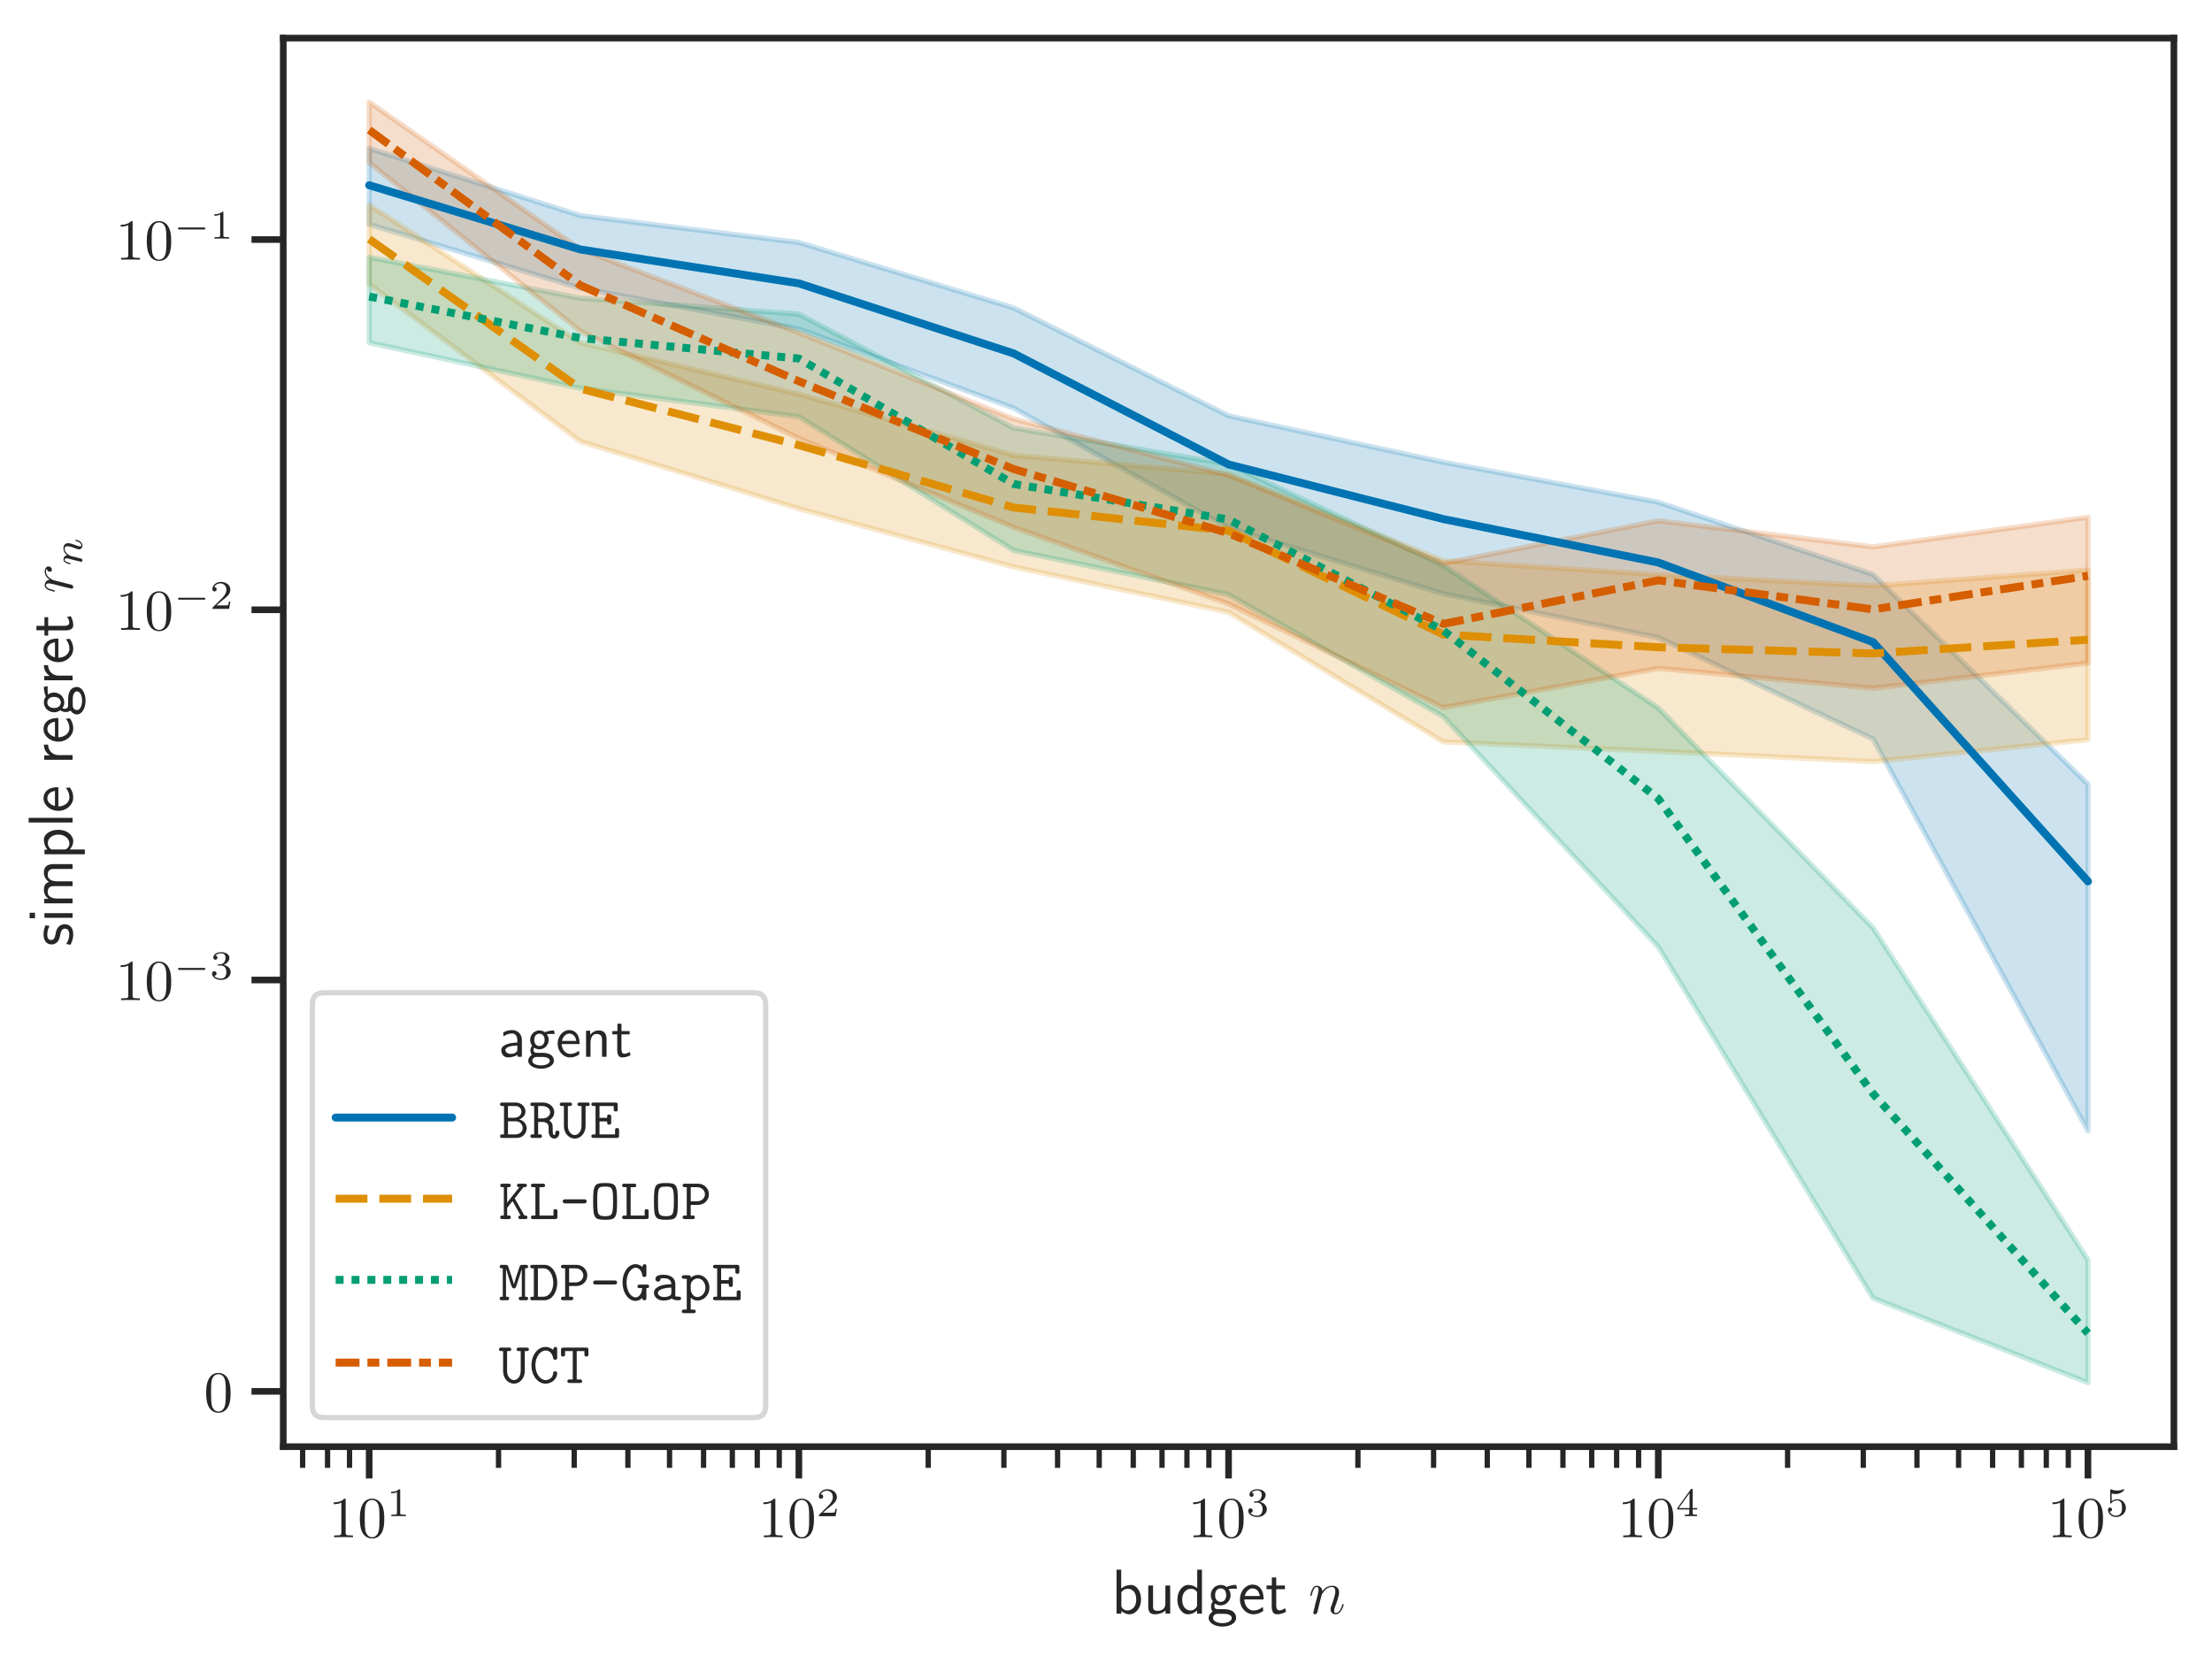 <?xml version="1.0" encoding="UTF-8" standalone="no"?>
<svg
   xmlns:dc="http://purl.org/dc/elements/1.1/"
   xmlns:cc="http://creativecommons.org/ns#"
   xmlns:rdf="http://www.w3.org/1999/02/22-rdf-syntax-ns#"
   xmlns:svg="http://www.w3.org/2000/svg"
   xmlns="http://www.w3.org/2000/svg"
   xmlns:xlink="http://www.w3.org/1999/xlink"
   xmlns:sodipodi="http://sodipodi.sourceforge.net/DTD/sodipodi-0.dtd"
   xmlns:inkscape="http://www.inkscape.org/namespaces/inkscape"
   width="417.823pt"
   height="314.38pt"
   viewBox="0 0 417.823 314.38"
   version="1.2"
   id="svg523"
   sodipodi:docname="simple_regret.svg"
   inkscape:version="0.92.4 (5da689c313, 2019-01-14)">
  <rect x="0" y="0" width="417.823" height="314.38" fill="#333333" stroke="none"/>
  <sodipodi:namedview
     pagecolor="#ffffff"
     bordercolor="#666666"
     borderopacity="1"
     objecttolerance="10"
     gridtolerance="10"
     guidetolerance="10"
     inkscape:pageopacity="0"
     inkscape:pageshadow="2"
     inkscape:window-width="753"
     inkscape:window-height="480"
     id="namedview525"
     showgrid="false"
     inkscape:zoom="0.56301291"
     inkscape:cx="57.417211"
     inkscape:cy="209.58667"
     inkscape:window-x="0"
     inkscape:window-y="0"
     inkscape:window-maximized="0"
     inkscape:current-layer="svg523" />
  <defs
     id="defs178">
    <g
       id="g173">
      <symbol
         overflow="visible"
         id="glyph0-0">
        <path
           style="stroke:none;"
           d=""
           id="path2" />
      </symbol>
      <symbol
         overflow="visible"
         id="glyph0-1">
        <path
           style="stroke:none;"
           d="M 3.219 -7.016 C 3.219 -7.266 3.219 -7.297 2.969 -7.297 C 2.297 -6.594 1.328 -6.594 0.969 -6.594 L 0.969 -6.25 C 1.188 -6.25 1.844 -6.25 2.406 -6.531 L 2.406 -0.859 C 2.406 -0.469 2.375 -0.344 1.391 -0.344 L 1.047 -0.344 L 1.047 0 C 1.422 -0.031 2.375 -0.031 2.812 -0.031 C 3.25 -0.031 4.203 -0.031 4.594 0 L 4.594 -0.344 L 4.234 -0.344 C 3.25 -0.344 3.219 -0.453 3.219 -0.859 Z M 3.219 -7.016 "
           id="path5" />
      </symbol>
      <symbol
         overflow="visible"
         id="glyph0-2">
        <path
           style="stroke:none;"
           d="M 5.031 -3.5 C 5.031 -4.375 4.984 -5.25 4.594 -6.062 C 4.094 -7.125 3.203 -7.297 2.734 -7.297 C 2.078 -7.297 1.281 -7.016 0.828 -5.984 C 0.484 -5.234 0.422 -4.375 0.422 -3.5 C 0.422 -2.688 0.469 -1.703 0.922 -0.859 C 1.391 0.016 2.188 0.234 2.734 0.234 C 3.312 0.234 4.156 0.016 4.641 -1.031 C 4.984 -1.781 5.031 -2.641 5.031 -3.5 Z M 2.734 0 C 2.297 0 1.656 -0.281 1.453 -1.328 C 1.344 -1.984 1.344 -2.984 1.344 -3.641 C 1.344 -4.344 1.344 -5.062 1.422 -5.656 C 1.625 -6.953 2.453 -7.047 2.734 -7.047 C 3.094 -7.047 3.812 -6.859 4.016 -5.766 C 4.125 -5.156 4.125 -4.328 4.125 -3.641 C 4.125 -2.812 4.125 -2.062 4.016 -1.375 C 3.844 -0.328 3.219 0 2.734 0 Z M 2.734 0 "
           id="path8" />
      </symbol>
      <symbol
         overflow="visible"
         id="glyph1-0">
        <path
           style="stroke:none;"
           d=""
           id="path11" />
      </symbol>
      <symbol
         overflow="visible"
         id="glyph1-1">
        <path
           style="stroke:none;"
           d="M 2.562 -4.875 C 2.562 -5.094 2.562 -5.094 2.344 -5.094 C 1.844 -4.609 1.156 -4.609 0.844 -4.609 L 0.844 -4.328 C 1.016 -4.328 1.531 -4.328 1.953 -4.547 L 1.953 -0.625 C 1.953 -0.375 1.953 -0.281 1.188 -0.281 L 0.891 -0.281 L 0.891 0 C 1.031 0 1.969 -0.031 2.25 -0.031 C 2.5 -0.031 3.453 0 3.625 0 L 3.625 -0.281 L 3.344 -0.281 C 2.562 -0.281 2.562 -0.375 2.562 -0.625 Z M 2.562 -4.875 "
           id="path14" />
      </symbol>
      <symbol
         overflow="visible"
         id="glyph1-2">
        <path
           style="stroke:none;"
           d="M 3.875 -1.391 L 3.609 -1.391 C 3.594 -1.234 3.516 -0.781 3.406 -0.703 C 3.359 -0.656 2.766 -0.656 2.656 -0.656 L 1.25 -0.656 C 2.047 -1.359 2.312 -1.578 2.781 -1.938 C 3.344 -2.391 3.875 -2.875 3.875 -3.594 C 3.875 -4.531 3.062 -5.094 2.078 -5.094 C 1.125 -5.094 0.484 -4.422 0.484 -3.719 C 0.484 -3.328 0.812 -3.297 0.891 -3.297 C 1.078 -3.297 1.297 -3.422 1.297 -3.703 C 1.297 -3.828 1.25 -4.109 0.844 -4.109 C 1.078 -4.656 1.609 -4.812 1.969 -4.812 C 2.734 -4.812 3.125 -4.219 3.125 -3.594 C 3.125 -2.938 2.656 -2.406 2.406 -2.125 L 0.562 -0.297 C 0.484 -0.234 0.484 -0.219 0.484 0 L 3.641 0 Z M 3.875 -1.391 "
           id="path17" />
      </symbol>
      <symbol
         overflow="visible"
         id="glyph1-3">
        <path
           style="stroke:none;"
           d="M 2.094 -2.562 C 2.688 -2.562 3.125 -2.141 3.125 -1.328 C 3.125 -0.375 2.562 -0.094 2.125 -0.094 C 1.812 -0.094 1.141 -0.172 0.828 -0.625 C 1.188 -0.641 1.266 -0.891 1.266 -1.062 C 1.266 -1.297 1.078 -1.484 0.844 -1.484 C 0.625 -1.484 0.422 -1.344 0.422 -1.031 C 0.422 -0.312 1.219 0.156 2.141 0.156 C 3.203 0.156 3.938 -0.562 3.938 -1.328 C 3.938 -1.922 3.453 -2.531 2.609 -2.703 C 3.406 -2.984 3.703 -3.562 3.703 -4.031 C 3.703 -4.641 3 -5.094 2.156 -5.094 C 1.297 -5.094 0.656 -4.688 0.656 -4.062 C 0.656 -3.812 0.828 -3.656 1.047 -3.656 C 1.281 -3.656 1.438 -3.828 1.438 -4.047 C 1.438 -4.266 1.281 -4.438 1.047 -4.453 C 1.312 -4.781 1.844 -4.875 2.125 -4.875 C 2.484 -4.875 2.969 -4.703 2.969 -4.031 C 2.969 -3.719 2.859 -3.359 2.656 -3.125 C 2.406 -2.828 2.188 -2.812 1.797 -2.797 C 1.609 -2.781 1.594 -2.781 1.562 -2.766 C 1.547 -2.766 1.484 -2.75 1.484 -2.672 C 1.484 -2.562 1.547 -2.562 1.688 -2.562 Z M 2.094 -2.562 "
           id="path20" />
      </symbol>
      <symbol
         overflow="visible"
         id="glyph1-4">
        <path
           style="stroke:none;"
           d="M 4.062 -1.266 L 4.062 -1.531 L 3.203 -1.531 L 3.203 -4.953 C 3.203 -5.109 3.203 -5.172 3.031 -5.172 C 2.953 -5.172 2.922 -5.172 2.844 -5.062 L 0.297 -1.531 L 0.297 -1.266 L 2.562 -1.266 L 2.562 -0.625 C 2.562 -0.375 2.562 -0.281 1.938 -0.281 L 1.719 -0.281 L 1.719 0 C 2.109 -0.016 2.594 -0.031 2.875 -0.031 C 3.156 -0.031 3.656 -0.016 4.031 0 L 4.031 -0.281 L 3.828 -0.281 C 3.203 -0.281 3.203 -0.375 3.203 -0.625 L 3.203 -1.266 Z M 2.609 -4.344 L 2.609 -1.531 L 0.578 -1.531 Z M 2.609 -4.344 "
           id="path23" />
      </symbol>
      <symbol
         overflow="visible"
         id="glyph1-5">
        <path
           style="stroke:none;"
           d="M 1.188 -4.281 C 1.578 -4.188 1.812 -4.188 1.938 -4.188 C 2.953 -4.188 3.547 -4.875 3.547 -4.984 C 3.547 -5.078 3.484 -5.094 3.453 -5.094 C 3.438 -5.094 3.422 -5.094 3.391 -5.078 C 3.203 -5 2.797 -4.844 2.234 -4.844 C 2.016 -4.844 1.609 -4.859 1.109 -5.062 C 1.031 -5.094 1.016 -5.094 1.016 -5.094 C 0.906 -5.094 0.906 -5.016 0.906 -4.891 L 0.906 -2.625 C 0.906 -2.5 0.906 -2.406 1.031 -2.406 C 1.109 -2.406 1.109 -2.422 1.188 -2.516 C 1.516 -2.938 1.984 -2.984 2.25 -2.984 C 2.719 -2.984 2.922 -2.625 2.969 -2.562 C 3.094 -2.312 3.141 -2.016 3.141 -1.578 C 3.141 -1.344 3.141 -0.891 2.922 -0.547 C 2.719 -0.281 2.391 -0.094 2.016 -0.094 C 1.516 -0.094 1 -0.375 0.812 -0.875 C 1.109 -0.859 1.25 -1.047 1.25 -1.25 C 1.25 -1.578 0.969 -1.641 0.859 -1.641 C 0.859 -1.641 0.484 -1.641 0.484 -1.234 C 0.484 -0.531 1.109 0.156 2.031 0.156 C 3.016 0.156 3.875 -0.578 3.875 -1.547 C 3.875 -2.406 3.219 -3.203 2.266 -3.203 C 1.922 -3.203 1.531 -3.125 1.188 -2.828 Z M 1.188 -4.281 "
           id="path26" />
      </symbol>
      <symbol
         overflow="visible"
         id="glyph2-0">
        <path
           style="stroke:none;"
           d=""
           id="path29" />
      </symbol>
      <symbol
         overflow="visible"
         id="glyph2-1">
        <path
           style="stroke:none;"
           d="M 1.812 -8.297 L 0.938 -8.297 L 0.938 0 L 1.844 0 L 1.844 -0.531 C 2.391 -0.016 2.969 0.125 3.391 0.125 C 4.531 0.125 5.562 -1.047 5.562 -2.672 C 5.562 -4.141 4.781 -5.422 3.672 -5.422 C 3.328 -5.422 2.562 -5.359 1.812 -4.75 Z M 1.844 -4.031 C 2.062 -4.359 2.484 -4.703 3.078 -4.703 C 3.797 -4.703 4.656 -4.156 4.656 -2.672 C 4.656 -1.109 3.688 -0.594 2.953 -0.594 C 2.625 -0.594 2.391 -0.719 2.172 -0.891 C 1.891 -1.141 1.844 -1.344 1.844 -1.547 Z M 1.844 -4.031 "
           id="path32" />
      </symbol>
      <symbol
         overflow="visible"
         id="glyph2-2">
        <path
           style="stroke:none;"
           d="M 5.062 -5.312 L 4.156 -5.312 L 4.156 -1.891 C 4.156 -0.984 3.531 -0.531 2.75 -0.531 C 1.906 -0.531 1.828 -0.844 1.828 -1.375 L 1.828 -5.312 L 0.922 -5.312 L 0.922 -1.328 C 0.922 -0.469 1.188 0.125 2.172 0.125 C 2.516 0.125 3.453 0.062 4.188 -0.594 L 4.188 0 L 5.062 0 Z M 5.062 -5.312 "
           id="path35" />
      </symbol>
      <symbol
         overflow="visible"
         id="glyph2-3">
        <path
           style="stroke:none;"
           d="M 5.062 -8.297 L 4.172 -8.297 L 4.172 -4.812 C 3.625 -5.266 3 -5.422 2.484 -5.422 C 1.344 -5.422 0.422 -4.203 0.422 -2.656 C 0.422 -1.109 1.297 0.125 2.438 0.125 C 2.875 0.125 3.547 -0.031 4.141 -0.609 L 4.141 0 L 5.062 0 Z M 4.141 -1.406 C 3.859 -0.891 3.438 -0.594 2.922 -0.594 C 2.188 -0.594 1.328 -1.156 1.328 -2.641 C 1.328 -4.234 2.344 -4.703 3.031 -4.703 C 3.5 -4.703 3.891 -4.469 4.141 -4.078 Z M 4.141 -1.406 "
           id="path38" />
      </symbol>
      <symbol
         overflow="visible"
         id="glyph2-4">
        <path
           style="stroke:none;"
           d="M 4.078 -4.703 C 4.078 -4.703 4.094 -4.688 4.109 -4.656 C 4.359 -4.688 4.625 -4.719 5.062 -4.719 C 5.109 -4.719 5.375 -4.719 5.672 -4.703 L 5.547 -5.422 C 5.312 -5.422 4.5 -5.422 3.719 -5.031 C 3.328 -5.359 2.844 -5.422 2.609 -5.422 C 1.562 -5.422 0.734 -4.547 0.734 -3.5 C 0.734 -3.078 0.859 -2.672 1.125 -2.312 C 0.844 -1.938 0.781 -1.578 0.781 -1.297 C 0.781 -0.844 0.938 -0.547 1.078 -0.391 C 0.469 0 0.328 0.516 0.328 0.844 C 0.328 1.719 1.453 2.453 2.922 2.453 C 4.375 2.453 5.516 1.75 5.516 0.844 C 5.516 -0.844 3.578 -0.844 3.094 -0.844 L 2.078 -0.844 C 1.906 -0.844 1.406 -0.844 1.406 -1.469 C 1.406 -1.734 1.453 -1.812 1.516 -1.906 C 1.719 -1.766 2.109 -1.562 2.594 -1.562 C 3.625 -1.562 4.469 -2.422 4.469 -3.5 C 4.469 -3.938 4.312 -4.375 4.062 -4.703 Z M 2.609 -2.219 C 2.078 -2.219 1.547 -2.578 1.547 -3.484 C 1.547 -4.547 2.219 -4.766 2.594 -4.766 C 3.125 -4.766 3.641 -4.406 3.641 -3.5 C 3.641 -2.438 2.969 -2.219 2.609 -2.219 Z M 3.109 0.031 C 3.375 0.031 4.688 0.031 4.688 0.844 C 4.688 1.406 3.859 1.797 2.922 1.797 C 2 1.797 1.156 1.422 1.156 0.844 C 1.156 0.797 1.156 0.031 2.062 0.031 Z M 3.109 0.031 "
           id="path41" />
      </symbol>
      <symbol
         overflow="visible"
         id="glyph2-5">
        <path
           style="stroke:none;"
           d="M 4.859 -2.688 C 4.859 -3.203 4.812 -3.938 4.438 -4.562 C 3.938 -5.391 3.109 -5.484 2.766 -5.484 C 1.469 -5.484 0.391 -4.25 0.391 -2.688 C 0.391 -1.109 1.547 0.125 2.922 0.125 C 3.484 0.125 4.141 -0.031 4.797 -0.516 C 4.797 -0.562 4.75 -0.938 4.75 -0.953 C 4.75 -0.969 4.719 -1.234 4.719 -1.281 C 4.016 -0.688 3.312 -0.594 2.953 -0.594 C 2.031 -0.594 1.25 -1.422 1.219 -2.688 Z M 1.297 -3.328 C 1.5 -4.141 2.062 -4.766 2.766 -4.766 C 3.125 -4.766 3.953 -4.609 4.156 -3.328 Z M 1.297 -3.328 "
           id="path44" />
      </symbol>
      <symbol
         overflow="visible"
         id="glyph2-6">
        <path
           style="stroke:none;"
           d="M 2.047 -4.609 L 3.688 -4.609 L 3.688 -5.312 L 2.047 -5.312 L 2.047 -6.828 L 1.219 -6.828 L 1.219 -5.312 L 0.219 -5.312 L 0.219 -4.609 L 1.188 -4.609 L 1.188 -1.406 C 1.188 -0.703 1.344 0.125 2.172 0.125 C 2.969 0.125 3.531 -0.156 3.891 -0.344 L 3.719 -1.047 C 3.297 -0.672 2.859 -0.625 2.641 -0.625 C 2.109 -0.625 2.047 -1.188 2.047 -1.609 Z M 2.047 -4.609 "
           id="path47" />
      </symbol>
      <symbol
         overflow="visible"
         id="glyph3-0">
        <path
           style="stroke:none;"
           d=""
           id="path50" />
      </symbol>
      <symbol
         overflow="visible"
         id="glyph3-1">
        <path
           style="stroke:none;"
           d="M 2.469 -3.5 C 2.484 -3.578 2.781 -4.172 3.234 -4.547 C 3.531 -4.844 3.938 -5.031 4.406 -5.031 C 4.891 -5.031 5.062 -4.672 5.062 -4.203 C 5.062 -3.516 4.562 -2.156 4.328 -1.5 C 4.219 -1.219 4.156 -1.062 4.156 -0.844 C 4.156 -0.312 4.531 0.125 5.109 0.125 C 6.219 0.125 6.641 -1.641 6.641 -1.703 C 6.641 -1.766 6.594 -1.812 6.516 -1.812 C 6.406 -1.812 6.391 -1.781 6.328 -1.578 C 6.062 -0.594 5.609 -0.125 5.141 -0.125 C 5.016 -0.125 4.828 -0.125 4.828 -0.516 C 4.828 -0.812 4.953 -1.172 5.031 -1.344 C 5.266 -2 5.766 -3.328 5.766 -4.016 C 5.766 -4.734 5.359 -5.266 4.453 -5.266 C 3.375 -5.266 2.828 -4.516 2.609 -4.219 C 2.562 -4.906 2.078 -5.266 1.547 -5.266 C 1.172 -5.266 0.906 -5.047 0.703 -4.641 C 0.484 -4.203 0.328 -3.484 0.328 -3.438 C 0.328 -3.391 0.375 -3.328 0.453 -3.328 C 0.547 -3.328 0.562 -3.344 0.641 -3.625 C 0.828 -4.344 1.047 -5.031 1.516 -5.031 C 1.797 -5.031 1.891 -4.844 1.891 -4.484 C 1.891 -4.219 1.766 -3.75 1.688 -3.375 L 1.344 -2.094 C 1.297 -1.859 1.172 -1.328 1.109 -1.109 C 1.031 -0.797 0.891 -0.234 0.891 -0.172 C 0.891 -0.016 1.031 0.125 1.203 0.125 C 1.344 0.125 1.516 0.047 1.609 -0.125 C 1.641 -0.188 1.75 -0.609 1.812 -0.844 L 2.062 -1.922 Z M 2.469 -3.5 "
           id="path53" />
      </symbol>
      <symbol
         overflow="visible"
         id="glyph4-0">
        <path
           style="stroke:none;"
           d=""
           id="path56" />
      </symbol>
      <symbol
         overflow="visible"
         id="glyph4-1">
        <path
           style="stroke:none;"
           d="M 5.703 -1.734 C 5.828 -1.734 6.016 -1.734 6.016 -1.922 C 6.016 -2.109 5.844 -2.109 5.703 -2.109 L 1.141 -2.109 C 1.016 -2.109 0.828 -2.109 0.828 -1.922 C 0.828 -1.734 1 -1.734 1.141 -1.734 Z M 5.703 -1.734 "
           id="path59" />
      </symbol>
      <symbol
         overflow="visible"
         id="glyph5-0">
        <path
           style="stroke:none;"
           d=""
           id="path62" />
      </symbol>
      <symbol
         overflow="visible"
         id="glyph5-1">
        <path
           style="stroke:none;"
           d="M -5.109 -4.016 C -5.469 -3.25 -5.484 -2.609 -5.484 -2.328 C -5.484 -2.062 -5.484 -0.391 -3.938 -0.391 C -3.406 -0.391 -3.047 -0.688 -2.875 -0.859 C -2.516 -1.297 -2.453 -1.594 -2.312 -2.297 C -2.219 -2.688 -2.078 -3.375 -1.453 -3.375 C -0.625 -3.375 -0.625 -2.453 -0.625 -2.281 C -0.625 -1.812 -0.75 -1.109 -1.219 -0.469 L -0.406 -0.328 C -0.375 -0.375 0.125 -1.188 0.125 -2.297 C 0.125 -3.844 -0.812 -4.203 -1.516 -4.203 C -2.125 -4.203 -2.516 -3.844 -2.562 -3.797 C -3.031 -3.344 -3.094 -2.984 -3.234 -2.266 C -3.328 -1.828 -3.438 -1.219 -4.047 -1.219 C -4.781 -1.219 -4.781 -2.062 -4.781 -2.219 C -4.781 -2.844 -4.641 -3.344 -4.344 -3.875 Z M -5.109 -4.016 "
           id="path65" />
      </symbol>
      <symbol
         overflow="visible"
         id="glyph5-2">
        <path
           style="stroke:none;"
           d="M -8.109 -1.891 L -8.109 -0.859 L -7.094 -0.859 L -7.094 -1.891 Z M -5.312 -1.812 L -5.312 -0.938 L 0 -0.938 L 0 -1.812 Z M -5.312 -1.812 "
           id="path68" />
      </symbol>
      <symbol
         overflow="visible"
         id="glyph5-3">
        <path
           style="stroke:none;"
           d="M -3.594 -8.328 C -4.422 -8.328 -5.422 -8.109 -5.422 -6.719 C -5.422 -5.703 -4.719 -5.141 -4.453 -4.953 C -5.219 -4.75 -5.422 -4.094 -5.422 -3.469 C -5.422 -2.484 -4.797 -1.969 -4.547 -1.766 L -5.359 -1.766 L -5.359 -0.922 L 0 -0.922 L 0 -1.828 L -2.969 -1.828 C -3.766 -1.828 -4.703 -2.141 -4.703 -3.016 C -4.703 -4.109 -3.953 -4.172 -3.516 -4.172 L 0 -4.172 L 0 -5.078 L -2.969 -5.078 C -3.766 -5.078 -4.703 -5.391 -4.703 -6.266 C -4.703 -7.359 -3.953 -7.422 -3.516 -7.422 L 0 -7.422 L 0 -8.328 Z M -3.594 -8.328 "
           id="path71" />
      </symbol>
      <symbol
         overflow="visible"
         id="glyph5-4">
        <path
           style="stroke:none;"
           d="M -0.531 -1.844 C -0.172 -2.25 0.125 -2.75 0.125 -3.391 C 0.125 -4.547 -1.047 -5.562 -2.672 -5.562 C -4.109 -5.562 -5.422 -4.812 -5.422 -3.688 C -5.422 -3.203 -5.266 -2.438 -4.75 -1.812 L -5.312 -1.812 L -5.312 -0.938 L 2.312 -0.938 L 2.312 -1.844 Z M -4.016 -1.844 C -4.422 -2.109 -4.688 -2.562 -4.688 -3.062 C -4.688 -3.938 -3.797 -4.656 -2.656 -4.656 C -1.453 -4.656 -0.594 -3.844 -0.594 -2.953 C -0.594 -2.625 -0.719 -2.391 -0.891 -2.172 C -1.141 -1.875 -1.359 -1.844 -1.547 -1.844 Z M -4.016 -1.844 "
           id="path74" />
      </symbol>
      <symbol
         overflow="visible"
         id="glyph5-5">
        <path
           style="stroke:none;"
           d="M -8.297 -1.812 L -8.297 -0.938 L 0 -0.938 L 0 -1.812 Z M -8.297 -1.812 "
           id="path77" />
      </symbol>
      <symbol
         overflow="visible"
         id="glyph5-6">
        <path
           style="stroke:none;"
           d="M -2.688 -4.859 C -3.203 -4.859 -3.938 -4.812 -4.562 -4.438 C -5.391 -3.938 -5.484 -3.109 -5.484 -2.766 C -5.484 -1.469 -4.25 -0.391 -2.688 -0.391 C -1.109 -0.391 0.125 -1.547 0.125 -2.922 C 0.125 -3.484 -0.031 -4.141 -0.516 -4.797 C -0.562 -4.797 -0.938 -4.75 -0.953 -4.75 C -0.969 -4.75 -1.234 -4.719 -1.281 -4.719 C -0.688 -4.016 -0.594 -3.312 -0.594 -2.953 C -0.594 -2.031 -1.422 -1.25 -2.688 -1.219 Z M -3.328 -1.297 C -4.141 -1.5 -4.766 -2.062 -4.766 -2.766 C -4.766 -3.125 -4.609 -3.953 -3.328 -4.156 Z M -3.328 -1.297 "
           id="path80" />
      </symbol>
      <symbol
         overflow="visible"
         id="glyph5-7">
        <path
           style="stroke:none;"
           d="M -2.625 -1.812 C -3.828 -1.812 -4.609 -2.719 -4.625 -3.797 L -5.422 -3.797 C -5.422 -2.719 -4.781 -2.078 -4.312 -1.75 L -5.359 -1.75 L -5.359 -0.938 L 0 -0.938 L 0 -1.812 Z M -2.625 -1.812 "
           id="path83" />
      </symbol>
      <symbol
         overflow="visible"
         id="glyph5-8">
        <path
           style="stroke:none;"
           d="M -4.703 -4.078 C -4.703 -4.078 -4.688 -4.094 -4.656 -4.109 C -4.688 -4.359 -4.719 -4.625 -4.719 -5.062 C -4.719 -5.109 -4.719 -5.375 -4.703 -5.672 L -5.422 -5.547 C -5.422 -5.312 -5.422 -4.5 -5.031 -3.719 C -5.359 -3.328 -5.422 -2.844 -5.422 -2.609 C -5.422 -1.562 -4.547 -0.734 -3.5 -0.734 C -3.078 -0.734 -2.672 -0.859 -2.312 -1.125 C -1.938 -0.844 -1.578 -0.781 -1.297 -0.781 C -0.844 -0.781 -0.547 -0.938 -0.391 -1.078 C 0 -0.469 0.516 -0.328 0.844 -0.328 C 1.719 -0.328 2.453 -1.453 2.453 -2.922 C 2.453 -4.375 1.75 -5.516 0.844 -5.516 C -0.844 -5.516 -0.844 -3.578 -0.844 -3.094 L -0.844 -2.078 C -0.844 -1.906 -0.844 -1.406 -1.469 -1.406 C -1.734 -1.406 -1.812 -1.453 -1.906 -1.516 C -1.766 -1.719 -1.562 -2.109 -1.562 -2.594 C -1.562 -3.625 -2.422 -4.469 -3.5 -4.469 C -3.938 -4.469 -4.375 -4.312 -4.703 -4.062 Z M -2.219 -2.609 C -2.219 -2.078 -2.578 -1.547 -3.484 -1.547 C -4.547 -1.547 -4.766 -2.219 -4.766 -2.594 C -4.766 -3.125 -4.406 -3.641 -3.5 -3.641 C -2.438 -3.641 -2.219 -2.969 -2.219 -2.609 Z M 0.031 -3.109 C 0.031 -3.375 0.031 -4.688 0.844 -4.688 C 1.406 -4.688 1.797 -3.859 1.797 -2.922 C 1.797 -2 1.422 -1.156 0.844 -1.156 C 0.797 -1.156 0.031 -1.156 0.031 -2.062 Z M 0.031 -3.109 "
           id="path86" />
      </symbol>
      <symbol
         overflow="visible"
         id="glyph5-9">
        <path
           style="stroke:none;"
           d="M -4.609 -2.047 L -4.609 -3.688 L -5.312 -3.688 L -5.312 -2.047 L -6.828 -2.047 L -6.828 -1.219 L -5.312 -1.219 L -5.312 -0.219 L -4.609 -0.219 L -4.609 -1.188 L -1.406 -1.188 C -0.703 -1.188 0.125 -1.344 0.125 -2.172 C 0.125 -2.969 -0.156 -3.531 -0.344 -3.891 L -1.047 -3.719 C -0.672 -3.297 -0.625 -2.859 -0.625 -2.641 C -0.625 -2.109 -1.188 -2.047 -1.609 -2.047 Z M -4.609 -2.047 "
           id="path89" />
      </symbol>
      <symbol
         overflow="visible"
         id="glyph6-0">
        <path
           style="stroke:none;"
           d=""
           id="path92" />
      </symbol>
      <symbol
         overflow="visible"
         id="glyph6-1">
        <path
           style="stroke:none;"
           d="M -4.891 -4.656 C -4.812 -4.281 -4.547 -4.094 -4.297 -4.094 C -4 -4.094 -3.906 -4.312 -3.906 -4.484 C -3.906 -4.812 -4.203 -5.094 -4.547 -5.094 C -4.938 -5.094 -5.266 -4.719 -5.266 -4.125 C -5.266 -3.641 -5.062 -3.094 -4.328 -2.594 C -4.953 -2.516 -5.266 -2.031 -5.266 -1.547 C -5.266 -1.094 -4.906 -0.844 -4.656 -0.703 C -4.219 -0.5 -3.5 -0.328 -3.438 -0.328 C -3.391 -0.328 -3.328 -0.375 -3.328 -0.453 C -3.328 -0.547 -3.344 -0.562 -3.625 -0.641 C -4.344 -0.812 -5.031 -1.047 -5.031 -1.516 C -5.031 -1.812 -4.828 -1.891 -4.484 -1.891 C -4.219 -1.891 -3.75 -1.766 -3.375 -1.688 L -2.094 -1.344 C -1.859 -1.297 -1.328 -1.172 -1.109 -1.109 C -0.797 -1.031 -0.234 -0.891 -0.172 -0.891 C -0.016 -0.891 0.125 -1.031 0.125 -1.203 C 0.125 -1.344 0.031 -1.562 -0.203 -1.641 C -0.297 -1.672 -2.109 -2.109 -2.375 -2.188 C -2.641 -2.25 -2.891 -2.312 -3.156 -2.375 C -3.328 -2.422 -3.516 -2.469 -3.672 -2.516 C -3.781 -2.547 -4.359 -2.875 -4.625 -3.172 C -4.75 -3.312 -5.031 -3.625 -5.031 -4.109 C -5.031 -4.297 -5 -4.5 -4.891 -4.656 Z M -4.891 -4.656 "
           id="path95" />
      </symbol>
      <symbol
         overflow="visible"
         id="glyph7-0">
        <path
           style="stroke:none;"
           d=""
           id="path98" />
      </symbol>
      <symbol
         overflow="visible"
         id="glyph7-1">
        <path
           style="stroke:none;"
           d="M -1.312 -1.594 C -1.422 -1.625 -1.734 -1.703 -1.844 -1.719 C -2.281 -1.828 -2.281 -1.828 -2.547 -2.016 C -2.938 -2.281 -3.297 -2.656 -3.297 -3.188 C -3.297 -3.469 -3.125 -3.641 -2.75 -3.641 C -2.312 -3.641 -1.406 -3.312 -1.016 -3.156 C -0.75 -3.047 -0.703 -3.047 -0.594 -3.047 C -0.141 -3.047 0.078 -3.422 0.078 -3.766 C 0.078 -4.547 -1.031 -4.875 -1.141 -4.875 C -1.219 -4.875 -1.25 -4.812 -1.25 -4.75 C -1.25 -4.656 -1.188 -4.641 -1.109 -4.625 C -0.453 -4.438 -0.141 -4.094 -0.141 -3.797 C -0.141 -3.672 -0.219 -3.609 -0.406 -3.609 C -0.594 -3.609 -0.766 -3.672 -0.969 -3.75 C -1.266 -3.859 -2.188 -4.219 -2.625 -4.219 C -3.234 -4.219 -3.516 -3.797 -3.516 -3.234 C -3.516 -2.578 -3.125 -2.172 -2.828 -1.938 C -3.266 -1.875 -3.516 -1.531 -3.516 -1.125 C -3.516 -0.844 -3.328 -0.641 -3.078 -0.516 C -2.703 -0.312 -2.312 -0.234 -2.297 -0.234 C -2.219 -0.234 -2.188 -0.297 -2.188 -0.359 C -2.188 -0.469 -2.219 -0.469 -2.438 -0.531 C -2.828 -0.625 -3.297 -0.766 -3.297 -1.094 C -3.297 -1.312 -3.094 -1.359 -2.922 -1.359 C -2.766 -1.359 -2.625 -1.312 -2.359 -1.25 C -2.297 -1.234 -1.828 -1.109 -1.719 -1.078 L -0.516 -0.781 C -0.391 -0.75 -0.203 -0.703 -0.172 -0.703 C 0.016 -0.703 0.078 -0.859 0.078 -0.969 C 0.078 -1.109 -0.016 -1.234 -0.109 -1.281 C -0.156 -1.312 -0.438 -1.375 -0.594 -1.406 Z M -1.312 -1.594 "
           id="path101" />
      </symbol>
      <symbol
         overflow="visible"
         id="glyph8-0">
        <path
           style="stroke:none;"
           d=""
           id="path104" />
      </symbol>
      <symbol
         overflow="visible"
         id="glyph8-1">
        <path
           style="stroke:none;"
           d="M 4.375 -3.172 C 4.375 -4.281 3.578 -5.047 2.562 -5.047 C 1.844 -5.047 1.359 -4.875 0.844 -4.578 L 0.906 -3.859 C 1.484 -4.266 2.031 -4.406 2.562 -4.406 C 3.078 -4.406 3.516 -3.969 3.516 -3.156 L 3.516 -2.688 C 1.875 -2.656 0.484 -2.203 0.484 -1.234 C 0.484 -0.766 0.781 0.125 1.734 0.125 C 1.891 0.125 2.906 0.094 3.547 -0.391 L 3.547 0 L 4.375 0 Z M 3.516 -1.453 C 3.516 -1.234 3.516 -0.969 3.141 -0.75 C 2.828 -0.562 2.406 -0.547 2.297 -0.547 C 1.766 -0.547 1.266 -0.797 1.266 -1.266 C 1.266 -2.031 3.047 -2.109 3.516 -2.125 Z M 3.516 -1.453 "
           id="path107" />
      </symbol>
      <symbol
         overflow="visible"
         id="glyph8-2">
        <path
           style="stroke:none;"
           d="M 3.859 -4.281 C 4.094 -4.281 4.406 -4.328 4.672 -4.328 C 4.859 -4.328 5.297 -4.297 5.312 -4.297 L 5.188 -4.984 C 4.422 -4.984 3.797 -4.781 3.469 -4.641 C 3.234 -4.812 2.859 -4.984 2.422 -4.984 C 1.484 -4.984 0.672 -4.188 0.672 -3.203 C 0.672 -2.797 0.828 -2.406 1.047 -2.109 C 0.719 -1.672 0.719 -1.234 0.719 -1.188 C 0.719 -0.891 0.828 -0.578 1 -0.344 C 0.438 -0.016 0.312 0.5 0.312 0.781 C 0.312 1.594 1.391 2.25 2.734 2.25 C 4.078 2.25 5.156 1.609 5.156 0.766 C 5.156 -0.75 3.328 -0.75 2.906 -0.75 L 1.938 -0.75 C 1.797 -0.75 1.297 -0.75 1.297 -1.344 C 1.297 -1.453 1.344 -1.625 1.422 -1.734 C 1.656 -1.562 2.016 -1.406 2.422 -1.406 C 3.406 -1.406 4.172 -2.219 4.172 -3.203 C 4.172 -3.719 3.938 -4.125 3.812 -4.297 Z M 2.422 -2.031 C 2.016 -2.031 1.453 -2.297 1.453 -3.203 C 1.453 -4.109 2.016 -4.359 2.422 -4.359 C 2.891 -4.359 3.406 -4.047 3.406 -3.203 C 3.406 -2.344 2.891 -2.031 2.422 -2.031 Z M 2.906 0.031 C 3.156 0.031 4.391 0.031 4.391 0.781 C 4.391 1.266 3.641 1.625 2.734 1.625 C 1.844 1.625 1.078 1.297 1.078 0.781 C 1.078 0.75 1.078 0.031 1.922 0.031 Z M 2.906 0.031 "
           id="path110" />
      </symbol>
      <symbol
         overflow="visible"
         id="glyph8-3">
        <path
           style="stroke:none;"
           d="M 4.531 -2.406 C 4.531 -2.766 4.531 -3.594 4.094 -4.25 C 3.641 -4.922 2.984 -5.047 2.578 -5.047 C 1.375 -5.047 0.391 -3.891 0.391 -2.469 C 0.391 -1.031 1.438 0.125 2.75 0.125 C 3.438 0.125 4.062 -0.141 4.484 -0.453 L 4.422 -1.156 C 3.734 -0.594 3.016 -0.547 2.766 -0.547 C 1.891 -0.547 1.188 -1.328 1.156 -2.406 Z M 1.203 -3 C 1.375 -3.828 1.953 -4.375 2.578 -4.375 C 3.156 -4.375 3.766 -4.016 3.906 -3 Z M 1.203 -3 "
           id="path113" />
      </symbol>
      <symbol
         overflow="visible"
         id="glyph8-4">
        <path
           style="stroke:none;"
           d="M 4.766 -3.266 C 4.766 -3.984 4.594 -4.984 3.266 -4.984 C 2.281 -4.984 1.734 -4.234 1.672 -4.156 L 1.672 -4.922 L 0.891 -4.922 L 0.891 0 L 1.734 0 L 1.734 -2.688 C 1.734 -3.406 2.016 -4.312 2.844 -4.312 C 3.906 -4.312 3.906 -3.531 3.906 -3.188 L 3.906 0 L 4.766 0 Z M 4.766 -3.266 "
           id="path116" />
      </symbol>
      <symbol
         overflow="visible"
         id="glyph8-5">
        <path
           style="stroke:none;"
           d="M 1.922 -4.234 L 3.469 -4.234 L 3.469 -4.859 L 1.922 -4.859 L 1.922 -6.25 L 1.156 -6.25 L 1.156 -4.859 L 0.203 -4.859 L 0.203 -4.234 L 1.125 -4.234 L 1.125 -1.297 C 1.125 -0.641 1.281 0.125 2.031 0.125 C 2.797 0.125 3.359 -0.156 3.641 -0.297 L 3.469 -0.938 C 3.172 -0.719 2.828 -0.578 2.469 -0.578 C 2.062 -0.578 1.922 -0.906 1.922 -1.484 Z M 1.922 -4.234 "
           id="path119" />
      </symbol>
      <symbol
         overflow="visible"
         id="glyph9-0">
        <path
           style="stroke:none;"
           d=""
           id="path122" />
      </symbol>
      <symbol
         overflow="visible"
         id="glyph9-1">
        <path
           style="stroke:none;"
           d="M 1.75 -6.031 L 3.125 -6.031 C 4.047 -6.031 4.297 -5.344 4.297 -4.984 C 4.297 -4.531 3.938 -3.812 2.875 -3.812 L 1.75 -3.812 Z M 3.859 -3.5 C 4.562 -3.75 5.047 -4.312 5.047 -5 C 5.047 -5.797 4.375 -6.688 3.172 -6.688 L 0.688 -6.688 C 0.531 -6.688 0.25 -6.688 0.25 -6.359 C 0.25 -6.031 0.531 -6.031 0.703 -6.031 L 1 -6.031 L 1 -0.672 L 0.703 -0.672 C 0.531 -0.672 0.25 -0.672 0.25 -0.328 C 0.25 0 0.531 0 0.688 0 L 3.391 0 C 4.625 0 5.281 -0.969 5.281 -1.828 C 5.281 -2.578 4.75 -3.297 3.859 -3.5 Z M 3.141 -0.672 L 1.75 -0.672 L 1.75 -3.141 L 3.266 -3.141 C 4.188 -3.141 4.531 -2.344 4.531 -1.844 C 4.531 -1.312 4.094 -0.672 3.141 -0.672 Z M 3.141 -0.672 "
           id="path125" />
      </symbol>
      <symbol
         overflow="visible"
         id="glyph9-2">
        <path
           style="stroke:none;"
           d="M 1.703 -6.031 L 2.5 -6.031 C 3.5 -6.031 3.984 -5.375 3.984 -4.859 C 3.984 -4.312 3.5 -3.688 2.5 -3.688 L 1.703 -3.688 Z M 3.812 -3.328 C 4.531 -3.734 4.75 -4.406 4.75 -4.859 C 4.75 -5.797 3.906 -6.688 2.625 -6.688 L 0.672 -6.688 C 0.5 -6.688 0.234 -6.688 0.234 -6.359 C 0.234 -6.031 0.516 -6.031 0.672 -6.031 L 0.953 -6.031 L 0.953 -0.672 L 0.672 -0.672 C 0.5 -0.672 0.234 -0.672 0.234 -0.328 C 0.234 0 0.516 0 0.672 0 L 1.984 0 C 2.141 0 2.422 0 2.422 -0.328 C 2.422 -0.672 2.156 -0.672 1.984 -0.672 L 1.703 -0.672 L 1.703 -3.016 L 2.562 -3.016 C 2.766 -3.016 3.094 -3.016 3.453 -2.703 C 3.688 -2.469 3.688 -2.234 3.688 -1.781 C 3.688 -1.062 3.688 -0.734 3.906 -0.391 C 4.078 -0.062 4.391 0.125 4.766 0.125 C 5.453 0.125 5.719 -0.609 5.719 -1.016 C 5.719 -1.375 5.453 -1.375 5.328 -1.375 C 5.219 -1.375 4.969 -1.375 4.969 -1.047 C 4.969 -0.953 4.938 -0.547 4.75 -0.547 C 4.453 -0.547 4.453 -1.047 4.453 -1.625 C 4.453 -2.328 4.453 -2.406 4.344 -2.656 C 4.219 -2.984 3.969 -3.203 3.812 -3.328 Z M 3.812 -3.328 "
           id="path128" />
      </symbol>
      <symbol
         overflow="visible"
         id="glyph9-3">
        <path
           style="stroke:none;"
           d="M 4.922 -6.031 L 5.25 -6.031 C 5.422 -6.031 5.703 -6.031 5.703 -6.359 C 5.703 -6.688 5.406 -6.688 5.25 -6.688 L 3.828 -6.688 C 3.672 -6.688 3.391 -6.688 3.391 -6.359 C 3.391 -6.031 3.672 -6.031 3.828 -6.031 L 4.156 -6.031 L 4.156 -2.297 C 4.156 -1.125 3.438 -0.547 2.875 -0.547 C 2.297 -0.547 1.578 -1.125 1.578 -2.297 L 1.578 -6.031 L 1.906 -6.031 C 2.062 -6.031 2.359 -6.031 2.359 -6.359 C 2.359 -6.688 2.062 -6.688 1.906 -6.688 L 0.5 -6.688 C 0.328 -6.688 0.047 -6.688 0.047 -6.359 C 0.047 -6.031 0.328 -6.031 0.5 -6.031 L 0.828 -6.031 L 0.828 -2.234 C 0.828 -0.891 1.781 0.125 2.875 0.125 C 3.969 0.125 4.922 -0.891 4.922 -2.234 Z M 4.922 -6.031 "
           id="path131" />
      </symbol>
      <symbol
         overflow="visible"
         id="glyph9-4">
        <path
           style="stroke:none;"
           d="M 1.062 -0.672 L 0.734 -0.672 C 0.562 -0.672 0.281 -0.672 0.281 -0.328 C 0.281 0 0.562 0 0.734 0 L 5.062 0 C 5.422 0 5.5 -0.094 5.5 -0.453 L 5.5 -1.422 C 5.5 -1.625 5.5 -1.875 5.125 -1.875 C 4.75 -1.875 4.75 -1.641 4.75 -1.422 L 4.75 -0.672 L 1.812 -0.672 L 1.812 -3.125 L 3.25 -3.125 C 3.25 -2.688 3.25 -2.516 3.641 -2.516 C 4.016 -2.516 4.016 -2.75 4.016 -2.953 L 4.016 -3.969 C 4.016 -4.188 4.016 -4.422 3.641 -4.422 C 3.25 -4.422 3.25 -4.25 3.25 -3.797 L 1.812 -3.797 L 1.812 -6.031 L 4.5 -6.031 L 4.5 -5.438 C 4.5 -5.234 4.5 -5 4.875 -5 C 5.25 -5 5.25 -5.219 5.25 -5.438 L 5.25 -6.25 C 5.25 -6.578 5.188 -6.688 4.812 -6.688 L 0.734 -6.688 C 0.562 -6.688 0.281 -6.688 0.281 -6.359 C 0.281 -6.031 0.562 -6.031 0.734 -6.031 L 1.062 -6.031 Z M 1.062 -0.672 "
           id="path134" />
      </symbol>
      <symbol
         overflow="visible"
         id="glyph9-5">
        <path
           style="stroke:none;"
           d="M 3.016 -3.922 L 4.688 -6.031 C 5.078 -6.031 5.312 -6.031 5.312 -6.359 C 5.312 -6.688 5.016 -6.688 4.859 -6.688 L 3.906 -6.688 C 3.734 -6.688 3.453 -6.688 3.453 -6.359 C 3.453 -6.031 3.75 -6.031 3.906 -6.031 L 1.594 -3.109 L 1.594 -6.031 L 1.828 -6.031 C 2 -6.031 2.281 -6.031 2.281 -6.359 C 2.281 -6.688 2 -6.688 1.828 -6.688 L 0.734 -6.688 C 0.562 -6.688 0.281 -6.688 0.281 -6.359 C 0.281 -6.031 0.562 -6.031 0.734 -6.031 L 0.969 -6.031 L 0.969 -0.672 L 0.734 -0.672 C 0.562 -0.672 0.281 -0.672 0.281 -0.344 C 0.281 0 0.562 0 0.734 0 L 1.828 0 C 2 0 2.281 0 2.281 -0.328 C 2.281 -0.672 2 -0.672 1.828 -0.672 L 1.594 -0.672 L 1.594 -2.125 L 2.609 -3.406 L 4.141 -0.672 C 3.984 -0.672 3.703 -0.672 3.703 -0.344 C 3.703 0 3.969 0 4.156 0 L 4.969 0 C 5.141 0 5.422 0 5.422 -0.328 C 5.422 -0.672 5.172 -0.672 4.859 -0.672 C 4.828 -0.719 4.781 -0.781 4.781 -0.797 Z M 3.016 -3.922 "
           id="path137" />
      </symbol>
      <symbol
         overflow="visible"
         id="glyph9-6">
        <path
           style="stroke:none;"
           d="M 1.953 -6.031 L 2.562 -6.031 C 2.719 -6.031 3.016 -6.031 3.016 -6.359 C 3.016 -6.688 2.734 -6.688 2.562 -6.688 L 0.781 -6.688 C 0.609 -6.688 0.344 -6.688 0.344 -6.359 C 0.344 -6.031 0.625 -6.031 0.781 -6.031 L 1.188 -6.031 L 1.188 -0.672 L 0.781 -0.672 C 0.609 -0.672 0.344 -0.672 0.344 -0.328 C 0.344 0 0.625 0 0.781 0 L 4.906 0 C 5.266 0 5.344 -0.094 5.344 -0.453 L 5.344 -1.422 C 5.344 -1.641 5.344 -1.875 4.969 -1.875 C 4.594 -1.875 4.594 -1.656 4.594 -1.422 L 4.594 -0.672 L 1.953 -0.672 Z M 1.953 -6.031 "
           id="path140" />
      </symbol>
      <symbol
         overflow="visible"
         id="glyph9-7">
        <path
           style="stroke:none;"
           d="M 4.609 -2.969 C 4.75 -2.969 5.125 -2.969 5.125 -3.359 C 5.125 -3.734 4.75 -3.734 4.609 -3.734 L 1.125 -3.734 C 1 -3.734 0.609 -3.734 0.609 -3.359 C 0.609 -2.969 1 -2.969 1.125 -2.969 Z M 4.609 -2.969 "
           id="path143" />
      </symbol>
      <symbol
         overflow="visible"
         id="glyph9-8">
        <path
           style="stroke:none;"
           d="M 5.125 -3.344 C 5.125 -6.5 4.891 -6.812 2.875 -6.812 C 0.844 -6.812 0.609 -6.516 0.609 -3.344 C 0.609 -0.172 0.844 0.125 2.875 0.125 C 4.891 0.125 5.125 -0.172 5.125 -3.344 Z M 2.875 -0.547 C 1.906 -0.547 1.625 -0.781 1.5 -1.328 C 1.375 -1.891 1.375 -2.844 1.375 -3.438 C 1.375 -4.125 1.375 -4.859 1.484 -5.359 C 1.625 -6.016 1.969 -6.141 2.875 -6.141 C 3.688 -6.141 4.078 -6.047 4.234 -5.438 C 4.375 -4.922 4.375 -4.109 4.375 -3.438 C 4.375 -2.766 4.375 -1.984 4.25 -1.391 C 4.125 -0.781 3.844 -0.547 2.875 -0.547 Z M 2.875 -0.547 "
           id="path146" />
      </symbol>
      <symbol
         overflow="visible"
         id="glyph9-9">
        <path
           style="stroke:none;"
           d="M 1.812 -2.688 L 3.188 -2.688 C 4.453 -2.688 5.25 -3.672 5.25 -4.688 C 5.25 -5.703 4.453 -6.688 3.188 -6.688 L 0.734 -6.688 C 0.562 -6.688 0.281 -6.688 0.281 -6.359 C 0.281 -6.031 0.562 -6.031 0.734 -6.031 L 1.062 -6.031 L 1.062 -0.672 L 0.734 -0.672 C 0.562 -0.672 0.281 -0.672 0.281 -0.328 C 0.281 0 0.562 0 0.734 0 L 2.141 0 C 2.312 0 2.594 0 2.594 -0.328 C 2.594 -0.672 2.312 -0.672 2.141 -0.672 L 1.812 -0.672 Z M 1.812 -6.031 L 2.984 -6.031 C 4.031 -6.031 4.5 -5.266 4.5 -4.688 C 4.5 -4.109 4.031 -3.359 2.984 -3.359 L 1.812 -3.359 Z M 1.812 -6.031 "
           id="path149" />
      </symbol>
      <symbol
         overflow="visible"
         id="glyph9-10">
        <path
           style="stroke:none;"
           d="M 3.172 -4.047 C 3.047 -3.641 2.953 -3.328 2.875 -3.016 C 2.766 -3.531 1.797 -6.359 1.781 -6.422 C 1.672 -6.688 1.391 -6.688 1.234 -6.688 L 0.625 -6.688 C 0.453 -6.688 0.188 -6.688 0.188 -6.359 C 0.188 -6.031 0.422 -6.031 0.766 -6.031 L 0.766 -0.672 C 0.422 -0.672 0.188 -0.672 0.188 -0.328 C 0.188 0 0.453 0 0.625 0 L 1.516 0 C 1.688 0 1.953 0 1.953 -0.328 C 1.953 -0.672 1.734 -0.672 1.375 -0.672 L 1.375 -5.891 L 1.391 -5.891 C 1.516 -5.391 2.219 -3.281 2.25 -3.141 C 2.344 -2.891 2.484 -2.469 2.547 -2.406 C 2.609 -2.312 2.734 -2.234 2.875 -2.234 C 3.016 -2.234 3.172 -2.328 3.25 -2.469 C 3.281 -2.547 4.219 -5.312 4.344 -5.891 L 4.359 -5.891 L 4.359 -0.672 C 4.016 -0.672 3.781 -0.672 3.781 -0.328 C 3.781 0 4.047 0 4.219 0 L 5.109 0 C 5.281 0 5.547 0 5.547 -0.328 C 5.547 -0.672 5.328 -0.672 4.969 -0.672 L 4.969 -6.031 C 5.328 -6.031 5.547 -6.031 5.547 -6.359 C 5.547 -6.688 5.281 -6.688 5.109 -6.688 L 4.5 -6.688 C 4.047 -6.688 4.016 -6.531 3.906 -6.25 Z M 3.172 -4.047 "
           id="path152" />
      </symbol>
      <symbol
         overflow="visible"
         id="glyph9-11">
        <path
           style="stroke:none;"
           d="M 0.656 -6.688 C 0.484 -6.688 0.203 -6.688 0.203 -6.359 C 0.203 -6.031 0.5 -6.031 0.656 -6.031 L 0.891 -6.031 L 0.891 -0.672 L 0.656 -0.672 C 0.484 -0.672 0.203 -0.672 0.203 -0.328 C 0.203 0 0.5 0 0.656 0 L 2.906 0 C 4.344 0 5.312 -1.531 5.312 -3.297 C 5.312 -5.047 4.375 -6.688 2.906 -6.688 Z M 1.656 -0.672 L 1.656 -6.031 L 2.703 -6.031 C 3.938 -6.031 4.562 -4.562 4.562 -3.297 C 4.562 -2.016 3.922 -0.672 2.703 -0.672 Z M 1.656 -0.672 "
           id="path155" />
      </symbol>
      <symbol
         overflow="visible"
         id="glyph9-12">
        <path
           style="stroke:none;"
           d="M 4.922 -2.297 C 5.188 -2.297 5.438 -2.297 5.438 -2.625 C 5.438 -2.953 5.141 -2.953 4.984 -2.953 L 3.688 -2.953 C 3.516 -2.953 3.234 -2.953 3.234 -2.625 C 3.234 -2.297 3.5 -2.297 3.688 -2.297 L 4.141 -2.297 C 4.016 -1.062 3.469 -0.547 2.891 -0.547 C 2 -0.547 1.172 -1.734 1.172 -3.344 C 1.172 -5.016 2.047 -6.141 2.906 -6.141 C 3.281 -6.141 3.969 -5.891 4.156 -4.703 C 4.188 -4.531 4.25 -4.391 4.531 -4.391 C 4.922 -4.391 4.922 -4.625 4.922 -4.844 L 4.922 -6.359 C 4.922 -6.531 4.922 -6.812 4.594 -6.812 C 4.359 -6.812 4.297 -6.688 4.141 -6.312 C 3.75 -6.656 3.312 -6.812 2.859 -6.812 C 1.547 -6.812 0.422 -5.328 0.422 -3.359 C 0.422 -1.344 1.562 0.125 2.859 0.125 C 3.484 0.125 3.938 -0.203 4.156 -0.453 C 4.156 -0.219 4.156 0 4.547 0 C 4.922 0 4.922 -0.234 4.922 -0.453 Z M 4.922 -2.297 "
           id="path158" />
      </symbol>
      <symbol
         overflow="visible"
         id="glyph9-13">
        <path
           style="stroke:none;"
           d="M 4.016 -0.344 C 4.25 -0.016 4.781 0 5.188 0 C 5.5 0 5.734 0 5.734 -0.344 C 5.734 -0.672 5.469 -0.672 5.297 -0.672 C 4.844 -0.672 4.734 -0.719 4.641 -0.75 L 4.641 -3.125 C 4.641 -3.906 4.047 -4.812 2.469 -4.812 C 2 -4.812 0.891 -4.812 0.891 -4.016 C 0.891 -3.688 1.125 -3.516 1.375 -3.516 C 1.547 -3.516 1.844 -3.609 1.859 -4.016 C 1.859 -4.109 1.875 -4.125 2.094 -4.141 C 2.25 -4.156 2.391 -4.156 2.484 -4.156 C 3.312 -4.156 3.891 -3.812 3.891 -3.031 C 1.953 -3 0.609 -2.453 0.609 -1.406 C 0.609 -0.641 1.297 0.062 2.406 0.062 C 2.812 0.062 3.5 -0.016 4.016 -0.344 Z M 3.891 -2.391 L 3.891 -1.469 C 3.891 -1.219 3.891 -0.984 3.469 -0.781 C 3.062 -0.609 2.578 -0.609 2.484 -0.609 C 1.812 -0.609 1.359 -0.969 1.359 -1.406 C 1.359 -1.938 2.297 -2.344 3.891 -2.391 Z M 3.891 -2.391 "
           id="path161" />
      </symbol>
      <symbol
         overflow="visible"
         id="glyph9-14">
        <path
           style="stroke:none;"
           d="M 1.812 -2.891 C 1.812 -3.531 2.453 -4.125 3.141 -4.125 C 3.953 -4.125 4.594 -3.312 4.594 -2.359 C 4.594 -1.312 3.828 -0.609 3.062 -0.609 C 2.203 -0.609 1.812 -1.562 1.812 -2.094 Z M 1.812 -0.5 C 2.266 -0.031 2.734 0.062 3.094 0.062 C 4.281 0.062 5.344 -0.969 5.344 -2.359 C 5.344 -3.719 4.375 -4.781 3.203 -4.781 C 2.688 -4.781 2.188 -4.594 1.812 -4.25 C 1.812 -4.562 1.797 -4.719 1.375 -4.719 L 0.578 -4.719 C 0.406 -4.719 0.125 -4.719 0.125 -4.375 C 0.125 -4.047 0.422 -4.047 0.562 -4.047 L 1.062 -4.047 L 1.062 1.766 L 0.578 1.766 C 0.406 1.766 0.125 1.766 0.125 2.109 C 0.125 2.438 0.422 2.438 0.562 2.438 L 2.312 2.438 C 2.469 2.438 2.75 2.438 2.75 2.109 C 2.75 1.766 2.469 1.766 2.297 1.766 L 1.812 1.766 Z M 1.812 -0.5 "
           id="path164" />
      </symbol>
      <symbol
         overflow="visible"
         id="glyph9-15">
        <path
           style="stroke:none;"
           d="M 5.297 -6.359 C 5.297 -6.531 5.297 -6.812 4.969 -6.812 C 4.781 -6.812 4.719 -6.703 4.672 -6.625 C 4.641 -6.578 4.641 -6.562 4.5 -6.281 C 4.141 -6.594 3.641 -6.812 3.078 -6.812 C 1.672 -6.812 0.438 -5.344 0.438 -3.359 C 0.438 -1.344 1.672 0.125 3.094 0.125 C 4.359 0.125 5.297 -0.859 5.297 -1.844 C 5.297 -2.203 5.031 -2.203 4.922 -2.203 C 4.812 -2.203 4.562 -2.203 4.547 -1.891 C 4.469 -0.812 3.578 -0.547 3.125 -0.547 C 2.141 -0.547 1.188 -1.703 1.188 -3.359 C 1.188 -4.984 2.141 -6.141 3.125 -6.141 C 3.781 -6.141 4.375 -5.641 4.531 -4.75 C 4.562 -4.562 4.594 -4.391 4.922 -4.391 C 5.297 -4.391 5.297 -4.625 5.297 -4.844 Z M 5.297 -6.359 "
           id="path167" />
      </symbol>
      <symbol
         overflow="visible"
         id="glyph9-16">
        <path
           style="stroke:none;"
           d="M 3.25 -6.031 L 4.703 -6.031 L 4.703 -5.438 C 4.703 -5.234 4.703 -5 5.078 -5 C 5.453 -5 5.453 -5.219 5.453 -5.438 L 5.453 -6.25 C 5.453 -6.578 5.391 -6.688 5.016 -6.688 L 0.734 -6.688 C 0.375 -6.688 0.281 -6.609 0.281 -6.25 L 0.281 -5.438 C 0.281 -5.234 0.281 -5 0.656 -5 C 1.047 -5 1.047 -5.219 1.047 -5.438 L 1.047 -6.031 L 2.5 -6.031 L 2.5 -0.672 L 1.922 -0.672 C 1.766 -0.672 1.484 -0.672 1.484 -0.344 C 1.484 0 1.75 0 1.922 0 L 3.828 0 C 3.984 0 4.266 0 4.266 -0.328 C 4.266 -0.672 4 -0.672 3.828 -0.672 L 3.25 -0.672 Z M 3.25 -6.031 "
           id="path170" />
      </symbol>
    </g>
    <clipPath
       id="clip1">
      <path
         d="M 0 0 L 417.824 0 L 417.824 314.379 L 0 314.379 Z M 0 0 "
         id="path175" />
    </clipPath>
  </defs>
  <g
     id="surface122">
    <g
       clip-path="url(#clip1)"
       clip-rule="nonzero"
       id="g182">
      <path
         style=" stroke:none;fill-rule:nonzero;fill:rgb(100%,100%,100%);fill-opacity:1;"
         d="M 0 314.379 L 417.824 314.379 L 417.824 0 L 0 0 Z M 0 314.379 "
         id="path180" />
    </g>
    <path
       style=" stroke:none;fill-rule:nonzero;fill:rgb(100%,100%,100%);fill-opacity:1;"
       d="M 53.504 273.312 L 410.625 273.312 L 410.625 7.199 L 53.504 7.199 Z M 53.504 273.312 "
       id="path184" />
    <path
       style="fill:none;stroke-width:1.25;stroke-linecap:butt;stroke-linejoin:round;stroke:rgb(14.999%,14.999%,14.999%);stroke-opacity:1;stroke-miterlimit:10;"
       d="M 69.734 41.068 L 69.734 35.068 "
       transform="matrix(1,0,0,-1,0,314.38)"
       id="path186" />
    <g
       style="fill:rgb(14.999%,14.999%,14.999%);fill-opacity:1;"
       id="g192">
      <use
         xlink:href="#glyph0-1"
         x="62.072"
         y="290.422"
         id="use188" />
      <use
         xlink:href="#glyph0-2"
         x="67.552"
         y="290.422"
         id="use190" />
    </g>
    <g
       style="fill:rgb(14.999%,14.999%,14.999%);fill-opacity:1;"
       id="g196">
      <use
         xlink:href="#glyph1-1"
         x="73.031"
         y="286.445"
         id="use194" />
    </g>
    <path
       style="fill:none;stroke-width:1.25;stroke-linecap:butt;stroke-linejoin:round;stroke:rgb(14.999%,14.999%,14.999%);stroke-opacity:1;stroke-miterlimit:10;"
       d="M 150.898 41.068 L 150.898 35.068 "
       transform="matrix(1,0,0,-1,0,314.38)"
       id="path198" />
    <g
       style="fill:rgb(14.999%,14.999%,14.999%);fill-opacity:1;"
       id="g204">
      <use
         xlink:href="#glyph0-1"
         x="143.236"
         y="290.422"
         id="use200" />
      <use
         xlink:href="#glyph0-2"
         x="148.716"
         y="290.422"
         id="use202" />
    </g>
    <g
       style="fill:rgb(14.999%,14.999%,14.999%);fill-opacity:1;"
       id="g208">
      <use
         xlink:href="#glyph1-2"
         x="154.195"
         y="286.445"
         id="use206" />
    </g>
    <path
       style="fill:none;stroke-width:1.25;stroke-linecap:butt;stroke-linejoin:round;stroke:rgb(14.999%,14.999%,14.999%);stroke-opacity:1;stroke-miterlimit:10;"
       d="M 232.062 41.068 L 232.062 35.068 "
       transform="matrix(1,0,0,-1,0,314.38)"
       id="path210" />
    <g
       style="fill:rgb(14.999%,14.999%,14.999%);fill-opacity:1;"
       id="g216">
      <use
         xlink:href="#glyph0-1"
         x="224.4"
         y="290.422"
         id="use212" />
      <use
         xlink:href="#glyph0-2"
         x="229.879"
         y="290.422"
         id="use214" />
    </g>
    <g
       style="fill:rgb(14.999%,14.999%,14.999%);fill-opacity:1;"
       id="g220">
      <use
         xlink:href="#glyph1-3"
         x="235.359"
         y="286.445"
         id="use218" />
    </g>
    <path
       style="fill:none;stroke-width:1.25;stroke-linecap:butt;stroke-linejoin:round;stroke:rgb(14.999%,14.999%,14.999%);stroke-opacity:1;stroke-miterlimit:10;"
       d="M 313.227 41.068 L 313.227 35.068 "
       transform="matrix(1,0,0,-1,0,314.38)"
       id="path222" />
    <g
       style="fill:rgb(14.999%,14.999%,14.999%);fill-opacity:1;"
       id="g228">
      <use
         xlink:href="#glyph0-1"
         x="305.563"
         y="290.422"
         id="use224" />
      <use
         xlink:href="#glyph0-2"
         x="311.043"
         y="290.422"
         id="use226" />
    </g>
    <g
       style="fill:rgb(14.999%,14.999%,14.999%);fill-opacity:1;"
       id="g232">
      <use
         xlink:href="#glyph1-4"
         x="316.522"
         y="286.445"
         id="use230" />
    </g>
    <path
       style="fill:none;stroke-width:1.25;stroke-linecap:butt;stroke-linejoin:round;stroke:rgb(14.999%,14.999%,14.999%);stroke-opacity:1;stroke-miterlimit:10;"
       d="M 394.391 41.068 L 394.391 35.068 "
       transform="matrix(1,0,0,-1,0,314.38)"
       id="path234" />
    <g
       style="fill:rgb(14.999%,14.999%,14.999%);fill-opacity:1;"
       id="g240">
      <use
         xlink:href="#glyph0-1"
         x="386.727"
         y="290.422"
         id="use236" />
      <use
         xlink:href="#glyph0-2"
         x="392.206"
         y="290.422"
         id="use238" />
    </g>
    <g
       style="fill:rgb(14.999%,14.999%,14.999%);fill-opacity:1;"
       id="g244">
      <use
         xlink:href="#glyph1-5"
         x="397.686"
         y="286.445"
         id="use242" />
    </g>
    <path
       style="fill:none;stroke-width:1;stroke-linecap:butt;stroke-linejoin:round;stroke:rgb(14.999%,14.999%,14.999%);stroke-opacity:1;stroke-miterlimit:10;"
       d="M 57.164 41.068 L 57.164 37.068 "
       transform="matrix(1,0,0,-1,0,314.38)"
       id="path246" />
    <path
       style="fill:none;stroke-width:1;stroke-linecap:butt;stroke-linejoin:round;stroke:rgb(14.999%,14.999%,14.999%);stroke-opacity:1;stroke-miterlimit:10;"
       d="M 61.871 41.068 L 61.871 37.068 "
       transform="matrix(1,0,0,-1,0,314.38)"
       id="path248" />
    <path
       style="fill:none;stroke-width:1;stroke-linecap:butt;stroke-linejoin:round;stroke:rgb(14.999%,14.999%,14.999%);stroke-opacity:1;stroke-miterlimit:10;"
       d="M 66.023 41.068 L 66.023 37.068 "
       transform="matrix(1,0,0,-1,0,314.38)"
       id="path250" />
    <path
       style="fill:none;stroke-width:1;stroke-linecap:butt;stroke-linejoin:round;stroke:rgb(14.999%,14.999%,14.999%);stroke-opacity:1;stroke-miterlimit:10;"
       d="M 94.168 41.068 L 94.168 37.068 "
       transform="matrix(1,0,0,-1,0,314.38)"
       id="path252" />
    <path
       style="fill:none;stroke-width:1;stroke-linecap:butt;stroke-linejoin:round;stroke:rgb(14.999%,14.999%,14.999%);stroke-opacity:1;stroke-miterlimit:10;"
       d="M 108.461 41.068 L 108.461 37.068 "
       transform="matrix(1,0,0,-1,0,314.38)"
       id="path254" />
    <path
       style="fill:none;stroke-width:1;stroke-linecap:butt;stroke-linejoin:round;stroke:rgb(14.999%,14.999%,14.999%);stroke-opacity:1;stroke-miterlimit:10;"
       d="M 118.602 41.068 L 118.602 37.068 "
       transform="matrix(1,0,0,-1,0,314.38)"
       id="path256" />
    <path
       style="fill:none;stroke-width:1;stroke-linecap:butt;stroke-linejoin:round;stroke:rgb(14.999%,14.999%,14.999%);stroke-opacity:1;stroke-miterlimit:10;"
       d="M 126.469 41.068 L 126.469 37.068 "
       transform="matrix(1,0,0,-1,0,314.38)"
       id="path258" />
    <path
       style="fill:none;stroke-width:1;stroke-linecap:butt;stroke-linejoin:round;stroke:rgb(14.999%,14.999%,14.999%);stroke-opacity:1;stroke-miterlimit:10;"
       d="M 132.895 41.068 L 132.895 37.068 "
       transform="matrix(1,0,0,-1,0,314.38)"
       id="path260" />
    <path
       style="fill:none;stroke-width:1;stroke-linecap:butt;stroke-linejoin:round;stroke:rgb(14.999%,14.999%,14.999%);stroke-opacity:1;stroke-miterlimit:10;"
       d="M 138.328 41.068 L 138.328 37.068 "
       transform="matrix(1,0,0,-1,0,314.38)"
       id="path262" />
    <path
       style="fill:none;stroke-width:1;stroke-linecap:butt;stroke-linejoin:round;stroke:rgb(14.999%,14.999%,14.999%);stroke-opacity:1;stroke-miterlimit:10;"
       d="M 143.035 41.068 L 143.035 37.068 "
       transform="matrix(1,0,0,-1,0,314.38)"
       id="path264" />
    <path
       style="fill:none;stroke-width:1;stroke-linecap:butt;stroke-linejoin:round;stroke:rgb(14.999%,14.999%,14.999%);stroke-opacity:1;stroke-miterlimit:10;"
       d="M 147.188 41.068 L 147.188 37.068 "
       transform="matrix(1,0,0,-1,0,314.38)"
       id="path266" />
    <path
       style="fill:none;stroke-width:1;stroke-linecap:butt;stroke-linejoin:round;stroke:rgb(14.999%,14.999%,14.999%);stroke-opacity:1;stroke-miterlimit:10;"
       d="M 175.332 41.068 L 175.332 37.068 "
       transform="matrix(1,0,0,-1,0,314.38)"
       id="path268" />
    <path
       style="fill:none;stroke-width:1;stroke-linecap:butt;stroke-linejoin:round;stroke:rgb(14.999%,14.999%,14.999%);stroke-opacity:1;stroke-miterlimit:10;"
       d="M 189.625 41.068 L 189.625 37.068 "
       transform="matrix(1,0,0,-1,0,314.38)"
       id="path270" />
    <path
       style="fill:none;stroke-width:1;stroke-linecap:butt;stroke-linejoin:round;stroke:rgb(14.999%,14.999%,14.999%);stroke-opacity:1;stroke-miterlimit:10;"
       d="M 199.766 41.068 L 199.766 37.068 "
       transform="matrix(1,0,0,-1,0,314.38)"
       id="path272" />
    <path
       style="fill:none;stroke-width:1;stroke-linecap:butt;stroke-linejoin:round;stroke:rgb(14.999%,14.999%,14.999%);stroke-opacity:1;stroke-miterlimit:10;"
       d="M 207.629 41.068 L 207.629 37.068 "
       transform="matrix(1,0,0,-1,0,314.38)"
       id="path274" />
    <path
       style="fill:none;stroke-width:1;stroke-linecap:butt;stroke-linejoin:round;stroke:rgb(14.999%,14.999%,14.999%);stroke-opacity:1;stroke-miterlimit:10;"
       d="M 214.059 41.068 L 214.059 37.068 "
       transform="matrix(1,0,0,-1,0,314.38)"
       id="path276" />
    <path
       style="fill:none;stroke-width:1;stroke-linecap:butt;stroke-linejoin:round;stroke:rgb(14.999%,14.999%,14.999%);stroke-opacity:1;stroke-miterlimit:10;"
       d="M 219.492 41.068 L 219.492 37.068 "
       transform="matrix(1,0,0,-1,0,314.38)"
       id="path278" />
    <path
       style="fill:none;stroke-width:1;stroke-linecap:butt;stroke-linejoin:round;stroke:rgb(14.999%,14.999%,14.999%);stroke-opacity:1;stroke-miterlimit:10;"
       d="M 224.199 41.068 L 224.199 37.068 "
       transform="matrix(1,0,0,-1,0,314.38)"
       id="path280" />
    <path
       style="fill:none;stroke-width:1;stroke-linecap:butt;stroke-linejoin:round;stroke:rgb(14.999%,14.999%,14.999%);stroke-opacity:1;stroke-miterlimit:10;"
       d="M 228.348 41.068 L 228.348 37.068 "
       transform="matrix(1,0,0,-1,0,314.38)"
       id="path282" />
    <path
       style="fill:none;stroke-width:1;stroke-linecap:butt;stroke-linejoin:round;stroke:rgb(14.999%,14.999%,14.999%);stroke-opacity:1;stroke-miterlimit:10;"
       d="M 256.496 41.068 L 256.496 37.068 "
       transform="matrix(1,0,0,-1,0,314.38)"
       id="path284" />
    <path
       style="fill:none;stroke-width:1;stroke-linecap:butt;stroke-linejoin:round;stroke:rgb(14.999%,14.999%,14.999%);stroke-opacity:1;stroke-miterlimit:10;"
       d="M 270.789 41.068 L 270.789 37.068 "
       transform="matrix(1,0,0,-1,0,314.38)"
       id="path286" />
    <path
       style="fill:none;stroke-width:1;stroke-linecap:butt;stroke-linejoin:round;stroke:rgb(14.999%,14.999%,14.999%);stroke-opacity:1;stroke-miterlimit:10;"
       d="M 280.93 41.068 L 280.93 37.068 "
       transform="matrix(1,0,0,-1,0,314.38)"
       id="path288" />
    <path
       style="fill:none;stroke-width:1;stroke-linecap:butt;stroke-linejoin:round;stroke:rgb(14.999%,14.999%,14.999%);stroke-opacity:1;stroke-miterlimit:10;"
       d="M 288.793 41.068 L 288.793 37.068 "
       transform="matrix(1,0,0,-1,0,314.38)"
       id="path290" />
    <path
       style="fill:none;stroke-width:1;stroke-linecap:butt;stroke-linejoin:round;stroke:rgb(14.999%,14.999%,14.999%);stroke-opacity:1;stroke-miterlimit:10;"
       d="M 295.223 41.068 L 295.223 37.068 "
       transform="matrix(1,0,0,-1,0,314.38)"
       id="path292" />
    <path
       style="fill:none;stroke-width:1;stroke-linecap:butt;stroke-linejoin:round;stroke:rgb(14.999%,14.999%,14.999%);stroke-opacity:1;stroke-miterlimit:10;"
       d="M 300.656 41.068 L 300.656 37.068 "
       transform="matrix(1,0,0,-1,0,314.38)"
       id="path294" />
    <path
       style="fill:none;stroke-width:1;stroke-linecap:butt;stroke-linejoin:round;stroke:rgb(14.999%,14.999%,14.999%);stroke-opacity:1;stroke-miterlimit:10;"
       d="M 305.363 41.068 L 305.363 37.068 "
       transform="matrix(1,0,0,-1,0,314.38)"
       id="path296" />
    <path
       style="fill:none;stroke-width:1;stroke-linecap:butt;stroke-linejoin:round;stroke:rgb(14.999%,14.999%,14.999%);stroke-opacity:1;stroke-miterlimit:10;"
       d="M 309.512 41.068 L 309.512 37.068 "
       transform="matrix(1,0,0,-1,0,314.38)"
       id="path298" />
    <path
       style="fill:none;stroke-width:1;stroke-linecap:butt;stroke-linejoin:round;stroke:rgb(14.999%,14.999%,14.999%);stroke-opacity:1;stroke-miterlimit:10;"
       d="M 337.66 41.068 L 337.66 37.068 "
       transform="matrix(1,0,0,-1,0,314.38)"
       id="path300" />
    <path
       style="fill:none;stroke-width:1;stroke-linecap:butt;stroke-linejoin:round;stroke:rgb(14.999%,14.999%,14.999%);stroke-opacity:1;stroke-miterlimit:10;"
       d="M 351.953 41.068 L 351.953 37.068 "
       transform="matrix(1,0,0,-1,0,314.38)"
       id="path302" />
    <path
       style="fill:none;stroke-width:1;stroke-linecap:butt;stroke-linejoin:round;stroke:rgb(14.999%,14.999%,14.999%);stroke-opacity:1;stroke-miterlimit:10;"
       d="M 362.094 41.068 L 362.094 37.068 "
       transform="matrix(1,0,0,-1,0,314.38)"
       id="path304" />
    <path
       style="fill:none;stroke-width:1;stroke-linecap:butt;stroke-linejoin:round;stroke:rgb(14.999%,14.999%,14.999%);stroke-opacity:1;stroke-miterlimit:10;"
       d="M 369.957 41.068 L 369.957 37.068 "
       transform="matrix(1,0,0,-1,0,314.38)"
       id="path306" />
    <path
       style="fill:none;stroke-width:1;stroke-linecap:butt;stroke-linejoin:round;stroke:rgb(14.999%,14.999%,14.999%);stroke-opacity:1;stroke-miterlimit:10;"
       d="M 376.383 41.068 L 376.383 37.068 "
       transform="matrix(1,0,0,-1,0,314.38)"
       id="path308" />
    <path
       style="fill:none;stroke-width:1;stroke-linecap:butt;stroke-linejoin:round;stroke:rgb(14.999%,14.999%,14.999%);stroke-opacity:1;stroke-miterlimit:10;"
       d="M 381.816 41.068 L 381.816 37.068 "
       transform="matrix(1,0,0,-1,0,314.38)"
       id="path310" />
    <path
       style="fill:none;stroke-width:1;stroke-linecap:butt;stroke-linejoin:round;stroke:rgb(14.999%,14.999%,14.999%);stroke-opacity:1;stroke-miterlimit:10;"
       d="M 386.523 41.068 L 386.523 37.068 "
       transform="matrix(1,0,0,-1,0,314.38)"
       id="path312" />
    <path
       style="fill:none;stroke-width:1;stroke-linecap:butt;stroke-linejoin:round;stroke:rgb(14.999%,14.999%,14.999%);stroke-opacity:1;stroke-miterlimit:10;"
       d="M 390.676 41.068 L 390.676 37.068 "
       transform="matrix(1,0,0,-1,0,314.38)"
       id="path314" />
    <g
       style="fill:rgb(14.999%,14.999%,14.999%);fill-opacity:1;"
       id="g328">
      <use
         xlink:href="#glyph2-1"
         x="209.969"
         y="304.855"
         id="use316" />
      <use
         xlink:href="#glyph2-2"
         x="215.971"
         y="304.855"
         id="use318" />
      <use
         xlink:href="#glyph2-3"
         x="221.972"
         y="304.855"
         id="use320" />
      <use
         xlink:href="#glyph2-4"
         x="227.974"
         y="304.855"
         id="use322" />
      <use
         xlink:href="#glyph2-5"
         x="233.82"
         y="304.855"
         id="use324" />
      <use
         xlink:href="#glyph2-6"
         x="239.02"
         y="304.855"
         id="use326" />
    </g>
    <g
       style="fill:rgb(14.999%,14.999%,14.999%);fill-opacity:1;"
       id="g332">
      <use
         xlink:href="#glyph3-1"
         x="247.17"
         y="304.855"
         id="use330" />
    </g>
    <path
       style="fill:none;stroke-width:1.25;stroke-linecap:butt;stroke-linejoin:round;stroke:rgb(14.999%,14.999%,14.999%);stroke-opacity:1;stroke-miterlimit:10;"
       d="M 53.504 51.517 L 47.504 51.517 "
       transform="matrix(1,0,0,-1,0,314.38)"
       id="path334" />
    <g
       style="fill:rgb(14.999%,14.999%,14.999%);fill-opacity:1;"
       id="g338">
      <use
         xlink:href="#glyph0-2"
         x="38.524"
         y="266.67"
         id="use336" />
    </g>
    <path
       style="fill:none;stroke-width:1.25;stroke-linecap:butt;stroke-linejoin:round;stroke:rgb(14.999%,14.999%,14.999%);stroke-opacity:1;stroke-miterlimit:10;"
       d="M 53.504 129.232 L 47.504 129.232 "
       transform="matrix(1,0,0,-1,0,314.38)"
       id="path340" />
    <g
       style="fill:rgb(14.999%,14.999%,14.999%);fill-opacity:1;"
       id="g346">
      <use
         xlink:href="#glyph0-1"
         x="21.827"
         y="188.952"
         id="use342" />
      <use
         xlink:href="#glyph0-2"
         x="27.306"
         y="188.952"
         id="use344" />
    </g>
    <g
       style="fill:rgb(14.999%,14.999%,14.999%);fill-opacity:1;"
       id="g350">
      <use
         xlink:href="#glyph4-1"
         x="32.786"
         y="184.975"
         id="use348" />
    </g>
    <g
       style="fill:rgb(14.999%,14.999%,14.999%);fill-opacity:1;"
       id="g354">
      <use
         xlink:href="#glyph1-3"
         x="39.635"
         y="184.975"
         id="use352" />
    </g>
    <path
       style="fill:none;stroke-width:1.25;stroke-linecap:butt;stroke-linejoin:round;stroke:rgb(14.999%,14.999%,14.999%);stroke-opacity:1;stroke-miterlimit:10;"
       d="M 53.504 199.177 L 47.504 199.177 "
       transform="matrix(1,0,0,-1,0,314.38)"
       id="path356" />
    <g
       style="fill:rgb(14.999%,14.999%,14.999%);fill-opacity:1;"
       id="g362">
      <use
         xlink:href="#glyph0-1"
         x="21.827"
         y="119.007"
         id="use358" />
      <use
         xlink:href="#glyph0-2"
         x="27.306"
         y="119.007"
         id="use360" />
    </g>
    <g
       style="fill:rgb(14.999%,14.999%,14.999%);fill-opacity:1;"
       id="g366">
      <use
         xlink:href="#glyph4-1"
         x="32.786"
         y="115.03"
         id="use364" />
    </g>
    <g
       style="fill:rgb(14.999%,14.999%,14.999%);fill-opacity:1;"
       id="g370">
      <use
         xlink:href="#glyph1-2"
         x="39.635"
         y="115.03"
         id="use368" />
    </g>
    <path
       style="fill:none;stroke-width:1.25;stroke-linecap:butt;stroke-linejoin:round;stroke:rgb(14.999%,14.999%,14.999%);stroke-opacity:1;stroke-miterlimit:10;"
       d="M 53.504 269.126 L 47.504 269.126 "
       transform="matrix(1,0,0,-1,0,314.38)"
       id="path372" />
    <g
       style="fill:rgb(14.999%,14.999%,14.999%);fill-opacity:1;"
       id="g378">
      <use
         xlink:href="#glyph0-1"
         x="21.827"
         y="49.061"
         id="use374" />
      <use
         xlink:href="#glyph0-2"
         x="27.306"
         y="49.061"
         id="use376" />
    </g>
    <g
       style="fill:rgb(14.999%,14.999%,14.999%);fill-opacity:1;"
       id="g382">
      <use
         xlink:href="#glyph4-1"
         x="32.786"
         y="45.084"
         id="use380" />
    </g>
    <g
       style="fill:rgb(14.999%,14.999%,14.999%);fill-opacity:1;"
       id="g386">
      <use
         xlink:href="#glyph1-1"
         x="39.635"
         y="45.084"
         id="use384" />
    </g>
    <g
       style="fill:rgb(14.999%,14.999%,14.999%);fill-opacity:1;"
       id="g400">
      <use
         xlink:href="#glyph5-1"
         x="13.709"
         y="178.815"
         id="use388" />
      <use
         xlink:href="#glyph5-2"
         x="13.709"
         y="174.332"
         id="use390" />
      <use
         xlink:href="#glyph5-3"
         x="13.709"
         y="171.582"
         id="use392" />
      <use
         xlink:href="#glyph5-4"
         x="13.709"
         y="162.329"
         id="use394" />
      <use
         xlink:href="#glyph5-5"
         x="13.709"
         y="156.327"
         id="use396" />
      <use
         xlink:href="#glyph5-6"
         x="13.709"
         y="153.578"
         id="use398" />
    </g>
    <g
       style="fill:rgb(14.999%,14.999%,14.999%);fill-opacity:1;"
       id="g414">
      <use
         xlink:href="#glyph5-7"
         x="13.709"
         y="144.475"
         id="use402" />
      <use
         xlink:href="#glyph5-6"
         x="13.709"
         y="140.506"
         id="use404" />
      <use
         xlink:href="#glyph5-8"
         x="13.709"
         y="135.306"
         id="use406" />
      <use
         xlink:href="#glyph5-7"
         x="13.709"
         y="129.46"
         id="use408" />
      <use
         xlink:href="#glyph5-6"
         x="13.709"
         y="125.49"
         id="use410" />
      <use
         xlink:href="#glyph5-9"
         x="13.709"
         y="120.29"
         id="use412" />
    </g>
    <g
       style="fill:rgb(14.999%,14.999%,14.999%);fill-opacity:1;"
       id="g418">
      <use
         xlink:href="#glyph6-1"
         x="13.709"
         y="112.11"
         id="use416" />
    </g>
    <g
       style="fill:rgb(14.999%,14.999%,14.999%);fill-opacity:1;"
       id="g422">
      <use
         xlink:href="#glyph7-1"
         x="15.502"
         y="106.835"
         id="use420" />
    </g>
    <path
       style="fill-rule:nonzero;fill:rgb(0.392%,45.097%,69.803%);fill-opacity:0.2;stroke-width:1;stroke-linecap:butt;stroke-linejoin:round;stroke:rgb(0.392%,45.097%,69.803%);stroke-opacity:0.2;stroke-miterlimit:10;"
       d="M 69.734 286.329 L 69.734 271.997 L 109.617 259.935 L 150.898 252.228 L 191.457 237.286 L 232.062 214.685 L 272.641 202.2 L 313.227 193.939 L 353.809 174.771 L 394.391 100.739 L 394.391 166.228 L 353.809 205.837 L 313.227 219.497 L 272.641 227.048 L 232.062 235.825 L 191.457 256.208 L 150.898 268.568 L 109.617 273.65 Z M 69.734 286.329 "
       transform="matrix(1,0,0,-1,0,314.38)"
       id="path424" />
    <path
       style="fill-rule:nonzero;fill:rgb(87.057%,56.078%,1.961%);fill-opacity:0.2;stroke-width:1;stroke-linecap:butt;stroke-linejoin:round;stroke:rgb(87.057%,56.078%,1.961%);stroke-opacity:0.2;stroke-miterlimit:10;"
       d="M 69.734 275.642 L 69.734 260.712 L 109.617 230.978 L 150.898 218.278 L 191.457 207.275 L 232.062 198.72 L 272.641 174.216 L 313.227 172.439 L 353.809 170.485 L 394.391 174.63 L 394.391 206.673 L 353.809 203.708 L 313.227 205.81 L 272.641 208.439 L 232.062 224.829 L 191.457 228.376 L 150.898 239.907 L 109.617 249.634 Z M 69.734 275.642 "
       transform="matrix(1,0,0,-1,0,314.38)"
       id="path426" />
    <path
       style="fill-rule:nonzero;fill:rgb(0.784%,61.96%,45.097%);fill-opacity:0.2;stroke-width:1;stroke-linecap:butt;stroke-linejoin:round;stroke:rgb(0.784%,61.96%,45.097%);stroke-opacity:0.2;stroke-miterlimit:10;"
       d="M 69.734 265.782 L 69.734 249.626 L 109.617 241.036 L 150.898 235.657 L 191.457 210.396 L 232.062 202.048 L 272.641 179.005 L 313.227 135.509 L 353.809 69.126 L 394.391 53.165 L 394.391 76.364 L 353.809 139.064 L 313.227 180.614 L 272.641 207.528 L 232.062 226.673 L 191.457 233.525 L 150.898 255.04 L 109.617 258.056 Z M 69.734 265.782 "
       transform="matrix(1,0,0,-1,0,314.38)"
       id="path428" />
    <path
       style="fill-rule:nonzero;fill:rgb(83.528%,36.862%,0%);fill-opacity:0.2;stroke-width:1;stroke-linecap:butt;stroke-linejoin:round;stroke:rgb(83.528%,36.862%,0%);stroke-opacity:0.2;stroke-miterlimit:10;"
       d="M 69.734 295.083 L 69.734 283.653 L 109.617 251.829 L 150.898 231.552 L 191.457 214.778 L 232.062 200.282 L 272.641 180.704 L 313.227 188.118 L 353.809 184.36 L 394.391 189.11 L 394.391 216.657 L 353.809 211.056 L 313.227 215.993 L 272.641 207.931 L 232.062 224.575 L 191.457 235.235 L 150.898 251.513 L 109.617 267.29 Z M 69.734 295.083 "
       transform="matrix(1,0,0,-1,0,314.38)"
       id="path430" />
    <path
       style="fill:none;stroke-width:1.5;stroke-linecap:round;stroke-linejoin:round;stroke:rgb(0.392%,45.097%,69.803%);stroke-opacity:1;stroke-miterlimit:10;"
       d="M 69.734 279.388 L 109.617 267.251 L 150.898 260.841 L 191.457 247.607 L 232.062 226.634 L 272.641 216.31 L 313.227 208.107 L 353.809 193.068 L 394.391 147.864 "
       transform="matrix(1,0,0,-1,0,314.38)"
       id="path432" />
    <path
       style="fill:none;stroke-width:1.5;stroke-linecap:butt;stroke-linejoin:round;stroke:rgb(87.057%,56.078%,1.961%);stroke-opacity:1;stroke-dasharray:6,2.25;stroke-miterlimit:10;"
       d="M 69.734 269.216 L 109.617 240.954 L 150.898 230.275 L 191.457 218.501 L 232.062 214.095 L 272.641 194.501 L 313.227 192.095 L 353.809 190.931 L 394.391 193.528 "
       transform="matrix(1,0,0,-1,0,314.38)"
       id="path434" />
    <path
       style="fill:none;stroke-width:1.5;stroke-linecap:butt;stroke-linejoin:round;stroke:rgb(0.784%,61.96%,45.097%);stroke-opacity:1;stroke-dasharray:1.5,1.5;stroke-miterlimit:10;"
       d="M 69.734 258.353 L 109.617 250.509 L 150.898 246.642 L 191.457 222.946 L 232.062 216.232 L 272.641 195.251 L 313.227 163.505 L 353.809 107.739 L 394.391 62.501 "
       transform="matrix(1,0,0,-1,0,314.38)"
       id="path436" />
    <path
       style="fill:none;stroke-width:1.5;stroke-linecap:butt;stroke-linejoin:round;stroke:rgb(83.528%,36.862%,0%);stroke-opacity:1;stroke-dasharray:4.5,1.5,2.25,1.5;stroke-miterlimit:10;"
       d="M 69.734 289.833 L 109.617 260.474 L 150.898 242.349 L 191.457 225.767 L 232.062 213.638 L 272.641 196.517 L 313.227 204.743 L 353.809 199.247 L 394.391 205.591 "
       transform="matrix(1,0,0,-1,0,314.38)"
       id="path438" />
    <path
       style="fill:none;stroke-width:1.25;stroke-linecap:square;stroke-linejoin:miter;stroke:rgb(14.999%,14.999%,14.999%);stroke-opacity:1;stroke-miterlimit:10;"
       d="M 53.504 41.068 L 53.504 307.181 "
       transform="matrix(1,0,0,-1,0,314.38)"
       id="path440" />
    <path
       style="fill:none;stroke-width:1.25;stroke-linecap:square;stroke-linejoin:miter;stroke:rgb(14.999%,14.999%,14.999%);stroke-opacity:1;stroke-miterlimit:10;"
       d="M 410.625 41.068 L 410.625 307.181 "
       transform="matrix(1,0,0,-1,0,314.38)"
       id="path442" />
    <path
       style="fill:none;stroke-width:1.25;stroke-linecap:square;stroke-linejoin:miter;stroke:rgb(14.999%,14.999%,14.999%);stroke-opacity:1;stroke-miterlimit:10;"
       d="M 53.504 41.068 L 410.625 41.068 "
       transform="matrix(1,0,0,-1,0,314.38)"
       id="path444" />
    <path
       style="fill:none;stroke-width:1.25;stroke-linecap:square;stroke-linejoin:miter;stroke:rgb(14.999%,14.999%,14.999%);stroke-opacity:1;stroke-miterlimit:10;"
       d="M 53.504 307.181 L 410.625 307.181 "
       transform="matrix(1,0,0,-1,0,314.38)"
       id="path446" />
    <path
       style="fill-rule:nonzero;fill:rgb(100%,100%,100%);fill-opacity:0.8;stroke-width:1;stroke-linecap:butt;stroke-linejoin:miter;stroke:rgb(79.999%,79.999%,79.999%);stroke-opacity:0.8;stroke-miterlimit:10;"
       d="M 61.203 46.568 L 142.43 46.568 C 143.898 46.568 144.629 47.302 144.629 48.767 L 144.629 124.626 C 144.629 126.095 143.898 126.825 142.43 126.825 L 61.203 126.825 C 59.738 126.825 59.004 126.095 59.004 124.626 L 59.004 48.767 C 59.004 47.302 59.738 46.568 61.203 46.568 Z M 61.203 46.568 "
       transform="matrix(1,0,0,-1,0,314.38)"
       id="path448" />
    <g
       style="fill:rgb(14.999%,14.999%,14.999%);fill-opacity:1;"
       id="g460">
      <use
         xlink:href="#glyph8-1"
         x="94.203"
         y="199.653"
         id="use450" />
      <use
         xlink:href="#glyph8-2"
         x="99.464"
         y="199.653"
         id="use452" />
      <use
         xlink:href="#glyph8-3"
         x="104.943"
         y="199.653"
         id="use454" />
      <use
         xlink:href="#glyph8-4"
         x="109.809"
         y="199.653"
         id="use456" />
      <use
         xlink:href="#glyph8-5"
         x="115.464"
         y="199.653"
         id="use458" />
    </g>
    <path
       style="fill:none;stroke-width:1.5;stroke-linecap:round;stroke-linejoin:round;stroke:rgb(0.392%,45.097%,69.803%);stroke-opacity:1;stroke-miterlimit:10;"
       d="M 63.402 103.247 L 85.402 103.247 "
       transform="matrix(1,0,0,-1,0,314.38)"
       id="path462" />
    <g
       style="fill:rgb(14.999%,14.999%,14.999%);fill-opacity:1;"
       id="g472">
      <use
         xlink:href="#glyph9-1"
         x="94.203"
         y="214.984"
         id="use464" />
      <use
         xlink:href="#glyph9-2"
         x="99.946"
         y="214.984"
         id="use466" />
      <use
         xlink:href="#glyph9-3"
         x="105.688"
         y="214.984"
         id="use468" />
      <use
         xlink:href="#glyph9-4"
         x="111.431"
         y="214.984"
         id="use470" />
    </g>
    <path
       style="fill:none;stroke-width:1.5;stroke-linecap:butt;stroke-linejoin:round;stroke:rgb(87.057%,56.078%,1.961%);stroke-opacity:1;stroke-dasharray:6,2.25;stroke-miterlimit:10;"
       d="M 63.402 87.915 L 85.402 87.915 "
       transform="matrix(1,0,0,-1,0,314.38)"
       id="path474" />
    <g
       style="fill:rgb(14.999%,14.999%,14.999%);fill-opacity:1;"
       id="g490">
      <use
         xlink:href="#glyph9-5"
         x="94.203"
         y="230.315"
         id="use476" />
      <use
         xlink:href="#glyph9-6"
         x="99.946"
         y="230.315"
         id="use478" />
      <use
         xlink:href="#glyph9-7"
         x="105.688"
         y="230.315"
         id="use480" />
      <use
         xlink:href="#glyph9-8"
         x="111.431"
         y="230.315"
         id="use482" />
      <use
         xlink:href="#glyph9-6"
         x="117.173"
         y="230.315"
         id="use484" />
      <use
         xlink:href="#glyph9-8"
         x="122.916"
         y="230.315"
         id="use486" />
      <use
         xlink:href="#glyph9-9"
         x="128.658"
         y="230.315"
         id="use488" />
    </g>
    <path
       style="fill:none;stroke-width:1.5;stroke-linecap:butt;stroke-linejoin:round;stroke:rgb(0.784%,61.96%,45.097%);stroke-opacity:1;stroke-dasharray:1.5,1.5;stroke-miterlimit:10;"
       d="M 63.402 72.583 L 85.402 72.583 "
       transform="matrix(1,0,0,-1,0,314.38)"
       id="path492" />
    <g
       style="fill:rgb(14.999%,14.999%,14.999%);fill-opacity:1;"
       id="g510">
      <use
         xlink:href="#glyph9-10"
         x="94.203"
         y="245.646"
         id="use494" />
      <use
         xlink:href="#glyph9-11"
         x="99.946"
         y="245.646"
         id="use496" />
      <use
         xlink:href="#glyph9-9"
         x="105.688"
         y="245.646"
         id="use498" />
      <use
         xlink:href="#glyph9-7"
         x="111.431"
         y="245.646"
         id="use500" />
      <use
         xlink:href="#glyph9-12"
         x="117.173"
         y="245.646"
         id="use502" />
      <use
         xlink:href="#glyph9-13"
         x="122.916"
         y="245.646"
         id="use504" />
      <use
         xlink:href="#glyph9-14"
         x="128.658"
         y="245.646"
         id="use506" />
      <use
         xlink:href="#glyph9-4"
         x="134.401"
         y="245.646"
         id="use508" />
    </g>
    <path
       style="fill:none;stroke-width:1.5;stroke-linecap:butt;stroke-linejoin:round;stroke:rgb(83.528%,36.862%,0%);stroke-opacity:1;stroke-dasharray:4.5,1.5,2.25,1.5;stroke-miterlimit:10;"
       d="M 63.402 56.95 L 85.402 56.95 "
       transform="matrix(1,0,0,-1,0,314.38)"
       id="path512" />
    <g
       style="fill:rgb(14.999%,14.999%,14.999%);fill-opacity:1;"
       id="g520">
      <use
         xlink:href="#glyph9-3"
         x="94.203"
         y="261.281"
         id="use514" />
      <use
         xlink:href="#glyph9-15"
         x="99.946"
         y="261.281"
         id="use516" />
      <use
         xlink:href="#glyph9-16"
         x="105.688"
         y="261.281"
         id="use518" />
    </g>
  </g>
</svg>
